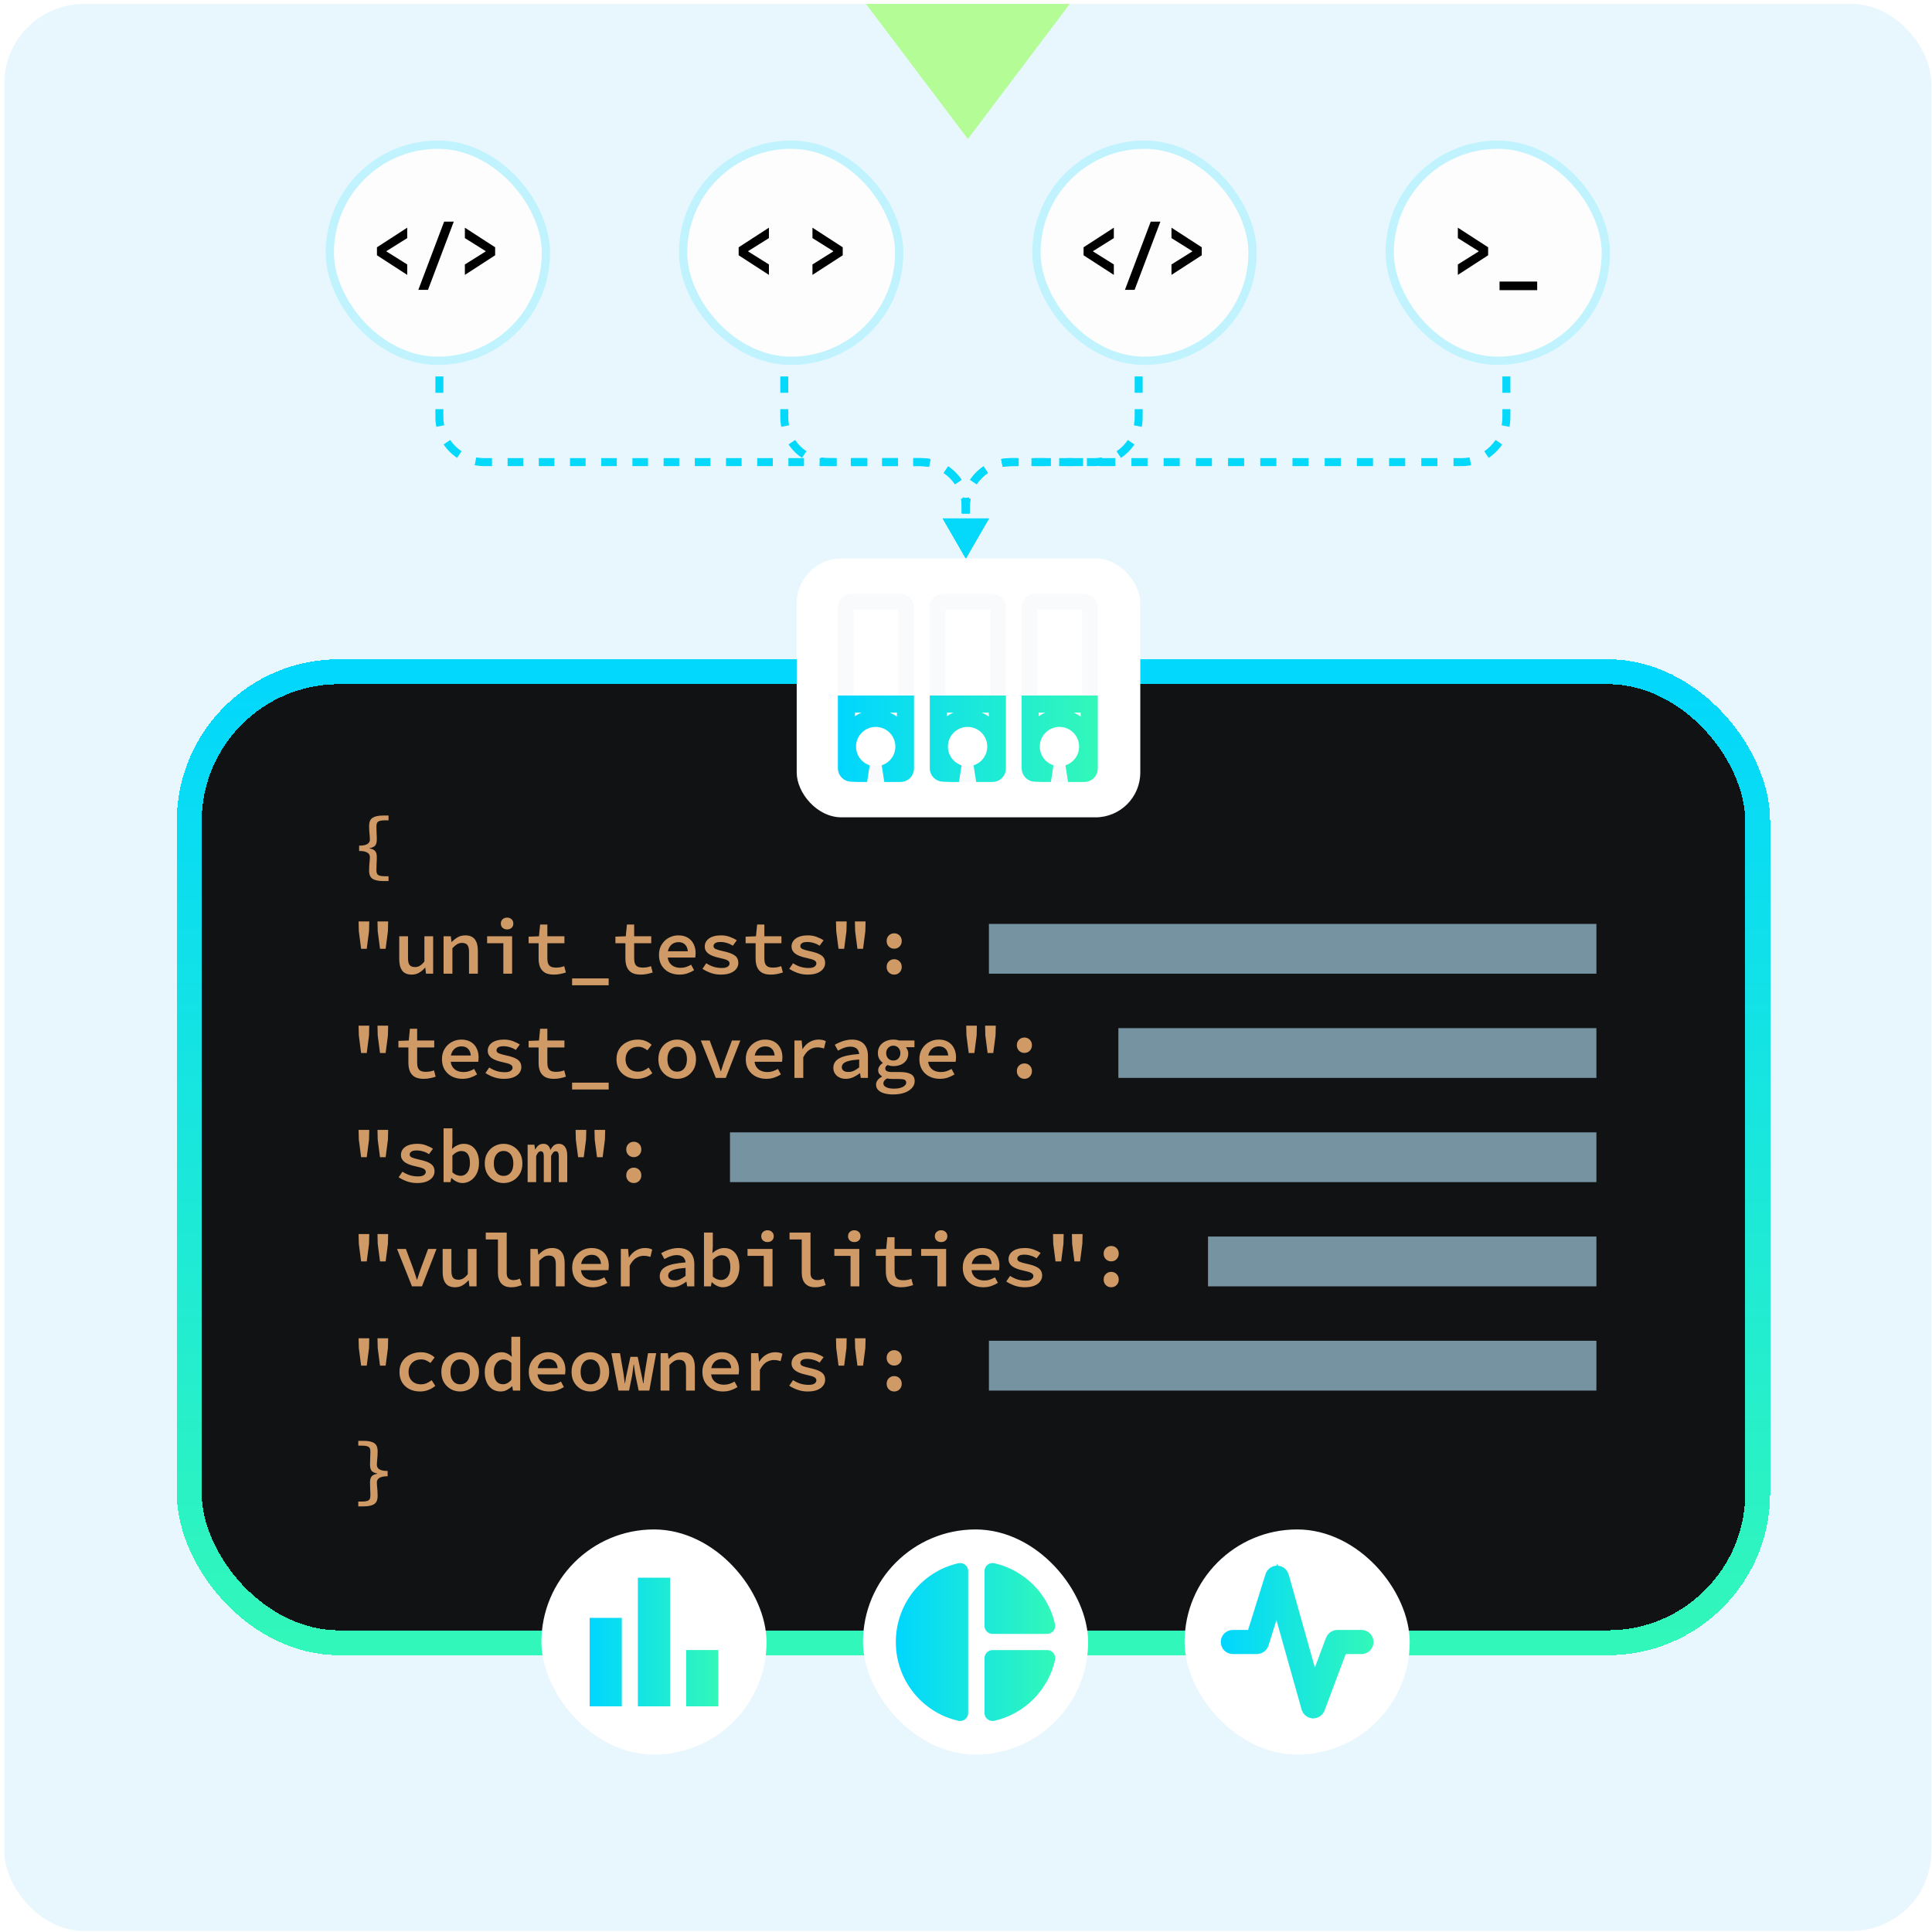 <svg width="388" height="388" viewBox="0 0 388 388" fill="none" xmlns="http://www.w3.org/2000/svg">
<g clip-path="url(#clip0_5714_21372)">
<rect x="0.875" y="0.79" width="387" height="387" rx="16" fill="#E8F7FE" style="mix-blend-mode:multiply"/>
<path d="M194.375 27.913L214.84 0.79H173.91L194.375 27.913Z" fill="#96FF5B" fill-opacity="0.64"/>
<path d="M193.965 112.144L198.592 104.13H189.339L193.965 112.144ZM88.241 50.977H87.44V52.619H88.241H89.043V50.977H88.241ZM88.241 55.902H87.44V59.185H88.241H89.043V55.902H88.241ZM88.241 62.469H87.44V65.752H88.241H89.043V62.469H88.241ZM88.241 69.035H87.44V72.318H88.241H89.043V69.035H88.241ZM88.241 75.601H87.44V78.885H88.241H89.043V75.601H88.241ZM88.241 82.168H87.44V83.809H88.241H89.043V82.168H88.241ZM88.241 83.809H87.44C87.44 84.463 87.504 85.102 87.626 85.721L88.412 85.566L89.199 85.41C89.096 84.893 89.043 84.358 89.043 83.809H88.241ZM89.757 88.809L89.091 89.255C89.806 90.324 90.726 91.243 91.794 91.959L92.24 91.293L92.686 90.627C91.792 90.028 91.022 89.258 90.423 88.364L89.757 88.809ZM95.484 92.637L95.329 93.423C95.947 93.546 96.587 93.61 97.24 93.61V92.808V92.007C96.692 92.007 96.157 91.953 95.639 91.851L95.484 92.637ZM97.24 92.808V93.61H98.807V92.808V92.007H97.24V92.808ZM101.94 92.808V93.61H105.073V92.808V92.007H101.94V92.808ZM108.206 92.808V93.61H111.339V92.808V92.007H108.206V92.808ZM114.472 92.808V93.61H117.605V92.808V92.007H114.472V92.808ZM120.738 92.808V93.61H123.871V92.808V92.007H120.738V92.808ZM127.004 92.808V93.61H130.137V92.808V92.007H127.004V92.808ZM133.271 92.808V93.61H136.404V92.808V92.007H133.271V92.808ZM139.537 92.808V93.61H142.67V92.808V92.007H139.537V92.808ZM145.803 92.808V93.61H148.936V92.808V92.007H145.803V92.808ZM152.069 92.808V93.61H155.202V92.808V92.007H152.069V92.808ZM158.335 92.808V93.61H161.468V92.808V92.007H158.335V92.808ZM164.601 92.808V93.61H167.734V92.808V92.007H164.601V92.808ZM170.867 92.808V93.61H174V92.808V92.007H170.867V92.808ZM177.134 92.808V93.61H180.267V92.808V92.007H177.134V92.808ZM183.4 92.808V93.61H184.966V92.808V92.007H183.4V92.808ZM184.966 92.808V93.61C185.515 93.61 186.05 93.664 186.567 93.766L186.722 92.98L186.878 92.194C186.259 92.071 185.62 92.007 184.966 92.007V92.808ZM189.966 94.324L189.52 94.99C190.415 95.589 191.185 96.359 191.784 97.253L192.449 96.808L193.115 96.362C192.4 95.293 191.48 94.374 190.412 93.658L189.966 94.324ZM193.794 100.051L193.008 100.207C193.11 100.724 193.164 101.259 193.164 101.808H193.965H194.767C194.767 101.154 194.703 100.515 194.58 99.896L193.794 100.051ZM193.965 101.808H193.164V103.1H193.965H194.767V101.808H193.965ZM193.965 105.684H193.164V108.268H193.965H194.767V105.684H193.965Z" fill="#04D8FB"/>
<path d="M193.965 112.144L198.592 104.13H189.339L193.965 112.144ZM157.509 50.977H156.707V52.619H157.509H158.31V50.977H157.509ZM157.509 55.902H156.707V59.185H157.509H158.31V55.902H157.509ZM157.509 62.469H156.707V65.752H157.509H158.31V62.469H157.509ZM157.509 69.035H156.707V72.318H157.509H158.31V69.035H157.509ZM157.509 75.601H156.707V78.885H157.509H158.31V75.601H157.509ZM157.509 82.168H156.707V83.809H157.509H158.31V82.168H157.509ZM157.509 83.809H156.707C156.707 84.463 156.772 85.102 156.894 85.721L157.68 85.566L158.466 85.41C158.364 84.893 158.31 84.358 158.31 83.809H157.509ZM159.025 88.809L158.359 89.255C159.074 90.324 159.994 91.243 161.062 91.959L161.508 91.293L161.954 90.627C161.059 90.028 160.289 89.258 159.69 88.364L159.025 88.809ZM164.752 92.637L164.596 93.423C165.215 93.546 165.854 93.61 166.508 93.61V92.808V92.007C165.959 92.007 165.424 91.953 164.907 91.851L164.752 92.637ZM166.508 92.808V93.61H168.046V92.808V92.007H166.508V92.808ZM171.122 92.808V93.61H174.199V92.808V92.007H171.122V92.808ZM177.275 92.808V93.61H180.352V92.808V92.007H177.275V92.808ZM183.428 92.808V93.61H184.966V92.808V92.007H183.428V92.808ZM184.966 92.808V93.61C185.515 93.61 186.05 93.664 186.567 93.766L186.723 92.98L186.878 92.194C186.259 92.071 185.62 92.007 184.966 92.007V92.808ZM189.966 94.324L189.52 94.99C190.415 95.589 191.185 96.359 191.784 97.253L192.45 96.808L193.115 96.362C192.4 95.293 191.48 94.374 190.412 93.658L189.966 94.324ZM193.794 100.051L193.008 100.207C193.11 100.724 193.164 101.259 193.164 101.808H193.965H194.767C194.767 101.154 194.703 100.515 194.58 99.896L193.794 100.051ZM193.965 101.808H193.164V103.1H193.965H194.767V101.808H193.965ZM193.965 105.684H193.164V108.268H193.965H194.767V105.684H193.965Z" fill="#04D8FB"/>
<path d="M193.965 112.144L189.339 104.13H198.592L193.965 112.144ZM228.676 50.977H229.477V52.619H228.676H227.874V50.977H228.676ZM228.676 55.902H229.477V59.185H228.676H227.874V55.902H228.676ZM228.676 62.469H229.477V65.752H228.676H227.874V62.469H228.676ZM228.676 69.035H229.477V72.318H228.676H227.874V69.035H228.676ZM228.676 75.601H229.477V78.885H228.676H227.874V75.601H228.676ZM228.676 82.168H229.477V83.809H228.676H227.874V82.168H228.676ZM228.676 83.809H229.477C229.477 84.463 229.413 85.102 229.291 85.721L228.504 85.566L227.718 85.41C227.821 84.893 227.874 84.358 227.874 83.809H228.676ZM227.16 88.809L227.826 89.255C227.111 90.324 226.191 91.243 225.123 91.959L224.677 91.293L224.231 90.627C225.125 90.028 225.895 89.258 226.494 88.364L227.16 88.809ZM221.433 92.637L221.589 93.423C220.97 93.546 220.33 93.61 219.677 93.61V92.808V92.007C220.225 92.007 220.76 91.953 221.277 91.851L221.433 92.637ZM219.677 92.808V93.61H218.284V92.808V92.007H219.677V92.808ZM215.499 92.808V93.61H212.713V92.808V92.007H215.499V92.808ZM209.928 92.808V93.61H207.143V92.808V92.007H209.928V92.808ZM204.357 92.808V93.61H202.964V92.808V92.007H204.357V92.808ZM202.964 92.808V93.61C202.416 93.61 201.881 93.664 201.364 93.766L201.208 92.98L201.053 92.194C201.672 92.071 202.311 92.007 202.964 92.007V92.808ZM197.964 94.324L198.41 94.99C197.516 95.589 196.746 96.359 196.147 97.253L195.481 96.808L194.815 96.362C195.531 95.293 196.45 94.374 197.519 93.658L197.964 94.324ZM194.137 100.051L194.923 100.207C194.821 100.724 194.767 101.259 194.767 101.808H193.965H193.164C193.164 101.154 193.228 100.515 193.351 99.896L194.137 100.051ZM193.965 101.808H194.767V103.1H193.965H193.164V101.808H193.965ZM193.965 105.684H194.767V108.268H193.965H193.164V105.684H193.965Z" fill="#04D8FB"/>
<path d="M193.966 112.144L189.339 104.13H198.592L193.966 112.144ZM302.525 50.977H303.327V52.619H302.525H301.724V50.977H302.525ZM302.525 55.902H303.327V59.185H302.525H301.724V55.902H302.525ZM302.525 62.469H303.327V65.752H302.525H301.724V62.469H302.525ZM302.525 69.035H303.327V72.318H302.525H301.724V69.035H302.525ZM302.525 75.601H303.327V78.885H302.525H301.724V75.601H302.525ZM302.525 82.168H303.327V83.809H302.525H301.724V82.168H302.525ZM302.525 83.809H303.327C303.327 84.463 303.263 85.102 303.14 85.721L302.354 85.566L301.568 85.41C301.67 84.893 301.724 84.358 301.724 83.809H302.525ZM301.01 88.809L301.676 89.255C300.96 90.324 300.041 91.243 298.972 91.959L298.526 91.293L298.081 90.627C298.975 90.028 299.745 89.258 300.344 88.364L301.01 88.809ZM295.283 92.637L295.438 93.423C294.819 93.546 294.18 93.61 293.526 93.61V92.808V92.007C294.075 92.007 294.61 91.953 295.127 91.851L295.283 92.637ZM293.526 92.808V93.61H291.909V92.808V92.007H293.526V92.808ZM288.675 92.808V93.61H285.44V92.808V92.007H288.675V92.808ZM282.206 92.808V93.61H278.972V92.808V92.007H282.206V92.808ZM275.737 92.808V93.61H272.503V92.808V92.007H275.737V92.808ZM269.269 92.808V93.61H266.034V92.808V92.007H269.269V92.808ZM262.8 92.808V93.61H259.566V92.808V92.007H262.8V92.808ZM256.331 92.808V93.61H253.097V92.808V92.007H256.331V92.808ZM249.863 92.808V93.61H246.628V92.808V92.007H249.863V92.808ZM243.394 92.808V93.61H240.16V92.808V92.007H243.394V92.808ZM236.925 92.808V93.61H233.691V92.808V92.007H236.925V92.808ZM230.457 92.808V93.61H227.222V92.808V92.007H230.457V92.808ZM223.988 92.808V93.61H220.754V92.808V92.007H223.988V92.808ZM217.519 92.808V93.61H214.285V92.808V92.007H217.519V92.808ZM211.05 92.808V93.61H207.816V92.808V92.007H211.05V92.808ZM204.582 92.808V93.61H202.965V92.808V92.007H204.582V92.808ZM202.965 92.808V93.61C202.416 93.61 201.881 93.664 201.364 93.766L201.208 92.98L201.053 92.194C201.672 92.071 202.311 92.007 202.965 92.007V92.808ZM197.965 94.324L198.41 94.99C197.516 95.589 196.746 96.359 196.147 97.253L195.481 96.808L194.815 96.362C195.531 95.293 196.45 94.374 197.519 93.658L197.965 94.324ZM194.137 100.051L194.923 100.207C194.821 100.724 194.767 101.259 194.767 101.808H193.966H193.164C193.164 101.154 193.228 100.515 193.351 99.896L194.137 100.051ZM193.966 101.808H194.767V103.1H193.966H193.164V101.808H193.966ZM193.966 105.684H194.767V108.268H193.966H193.164V105.684H193.966Z" fill="#04D8FB"/>
<g filter="url(#filter0_d_5714_21372)">
<rect x="65.397" y="28.215" width="45.081" height="45.081" rx="22.541" fill="#FDFDFD"/>
<rect x="66.231" y="29.05" width="43.411" height="43.411" rx="21.706" stroke="#00D6FF" stroke-opacity="0.24" stroke-width="1.67"/>
<path d="M81.782 55.205L75.703 51.268V49.662L81.782 45.725V47.819L77.608 50.433V50.496L81.782 53.111V55.205ZM84.012 58.213L89.193 44.512H91.13L85.949 58.213H84.012ZM93.36 55.205V53.111L97.533 50.496V50.433L93.36 47.819V45.725L99.439 49.662V51.268L93.36 55.205Z" fill="black"/>
</g>
<g filter="url(#filter1_d_5714_21372)">
<rect x="136.35" y="28.215" width="45.081" height="45.081" rx="22.541" fill="#FDFDFD"/>
<rect x="137.184" y="29.05" width="43.411" height="43.411" rx="21.706" stroke="#00D6FF" stroke-opacity="0.24" stroke-width="1.67"/>
<path d="M154.422 55.205L148.343 51.268V49.662L154.422 45.725V47.819L150.249 50.433V50.496L154.422 53.111V55.205ZM163.166 55.205V53.111L167.339 50.496V50.433L163.166 47.819V45.725L169.245 49.662V51.268L163.166 55.205Z" fill="black"/>
</g>
<g filter="url(#filter2_d_5714_21372)">
<rect x="207.304" y="28.215" width="45.081" height="45.081" rx="22.541" fill="#FDFDFD"/>
<rect x="208.139" y="29.05" width="43.411" height="43.411" rx="21.706" stroke="#00D6FF" stroke-opacity="0.24" stroke-width="1.67"/>
<path d="M223.689 55.205L217.61 51.268V49.662L223.689 45.725V47.819L219.516 50.433V50.496L223.689 53.111V55.205ZM225.919 58.213L231.1 44.512H233.037L227.856 58.213H225.919ZM235.267 55.205V53.111L239.441 50.496V50.433L235.267 47.819V45.725L241.346 49.662V51.268L235.267 55.205Z" fill="black"/>
</g>
<g filter="url(#filter3_d_5714_21372)">
<rect x="278.257" y="28.215" width="45.081" height="45.081" rx="22.541" fill="#FDFDFD"/>
<rect x="279.092" y="29.05" width="43.411" height="43.411" rx="21.706" stroke="#00D6FF" stroke-opacity="0.24" stroke-width="1.67"/>
<path d="M292.779 55.205V53.111L296.952 50.496V50.433L292.779 47.819V45.725L298.858 49.662V51.268L292.779 55.205ZM301.151 58.276V56.544H308.71V58.276H301.151Z" fill="black"/>
</g>
<g filter="url(#filter4_d_5714_21372)">
<rect x="37.002" y="132.913" width="315" height="195" rx="30.061" fill="#111214" shape-rendering="crispEdges"/>
<rect x="37.002" y="132.913" width="315" height="195" rx="30.061" stroke="url(#paint0_linear_5714_21372)" stroke-width="5" shape-rendering="crispEdges"/>
<path d="M75.977 174.949C75.008 174.949 74.289 174.796 73.82 174.49C73.361 174.194 73.131 173.643 73.131 172.837C73.131 172.47 73.141 172.144 73.162 171.858C73.192 171.562 73.218 171.271 73.238 170.986C73.269 170.7 73.284 170.389 73.284 170.052C73.284 169.869 73.223 169.69 73.101 169.517C72.978 169.343 72.759 169.2 72.443 169.088C72.136 168.966 71.698 168.905 71.127 168.905V167.833C71.698 167.833 72.136 167.777 72.443 167.665C72.759 167.543 72.978 167.395 73.101 167.221C73.223 167.048 73.284 166.869 73.284 166.686C73.284 166.359 73.269 166.053 73.238 165.768C73.218 165.472 73.192 165.176 73.162 164.88C73.141 164.584 73.131 164.258 73.131 163.901C73.131 163.095 73.361 162.544 73.82 162.248C74.289 161.942 75.008 161.789 75.977 161.789H77.033V162.753H76.329C75.86 162.753 75.498 162.794 75.243 162.876C74.998 162.947 74.83 163.075 74.738 163.258C74.646 163.432 74.6 163.671 74.6 163.977C74.6 164.396 74.61 164.824 74.631 165.263C74.661 165.691 74.677 166.14 74.677 166.609C74.677 167.15 74.57 167.553 74.355 167.818C74.141 168.073 73.764 168.247 73.223 168.338V168.4C73.764 168.491 74.141 168.67 74.355 168.935C74.57 169.19 74.677 169.588 74.677 170.129C74.677 170.618 74.661 171.072 74.631 171.491C74.61 171.899 74.6 172.322 74.6 172.761C74.6 173.067 74.646 173.307 74.738 173.48C74.83 173.664 74.998 173.791 75.243 173.863C75.498 173.944 75.86 173.985 76.329 173.985H77.033V174.949H75.977Z" fill="#D09A66"/>
<path d="M71.524 188.549L71.065 185.014L71.019 183.056H73.162L73.116 185.014L72.657 188.549H71.524ZM75.319 188.549L74.86 185.014L74.814 183.056H76.957L76.911 185.014L76.452 188.549H75.319ZM81.694 193.736C80.817 193.736 80.179 193.471 79.782 192.941C79.384 192.41 79.185 191.66 79.185 190.691V186.039H80.945V190.462C80.945 191.064 81.047 191.507 81.251 191.793C81.465 192.079 81.832 192.221 82.352 192.221C82.699 192.221 83.015 192.14 83.301 191.977C83.597 191.803 83.908 191.512 84.234 191.104V186.039H85.994V193.553H84.556L84.418 192.359H84.357C84 192.767 83.607 193.099 83.179 193.354C82.75 193.609 82.255 193.736 81.694 193.736ZM88.085 193.553V186.039H89.538L89.676 187.172H89.737C90.094 186.805 90.487 186.493 90.915 186.238C91.354 185.983 91.864 185.856 92.446 185.856C93.313 185.856 93.95 186.121 94.359 186.652C94.766 187.182 94.971 187.932 94.971 188.901V193.553H93.195V189.13C93.195 188.529 93.088 188.085 92.874 187.799C92.66 187.514 92.298 187.371 91.788 187.371C91.421 187.371 91.094 187.457 90.808 187.631C90.523 187.804 90.207 188.069 89.86 188.427V193.553H88.085ZM100.091 193.553V187.432H96.831V186.039H101.851V193.553H100.091ZM100.841 184.662C100.484 184.662 100.183 184.555 99.938 184.341C99.703 184.127 99.586 183.841 99.586 183.484C99.586 183.127 99.703 182.841 99.938 182.627C100.183 182.403 100.484 182.29 100.841 182.29C101.208 182.29 101.509 182.403 101.743 182.627C101.978 182.841 102.095 183.127 102.095 183.484C102.095 183.841 101.978 184.127 101.743 184.341C101.509 184.555 101.208 184.662 100.841 184.662ZM110.245 193.736C109.48 193.736 108.873 193.604 108.424 193.339C107.976 193.063 107.654 192.686 107.46 192.206C107.267 191.727 107.17 191.171 107.17 190.538V187.432H105.165V186.116L107.246 186.039L107.476 183.683H108.929V186.039H112.357V187.432H108.929V190.523C108.929 190.931 108.986 191.273 109.098 191.548C109.21 191.813 109.394 192.012 109.649 192.145C109.904 192.267 110.24 192.329 110.659 192.329C110.985 192.329 111.281 192.303 111.546 192.252C111.811 192.201 112.066 192.13 112.311 192.038L112.648 193.308C112.311 193.42 111.949 193.517 111.561 193.599C111.174 193.69 110.735 193.736 110.245 193.736ZM113.897 195.879V194.501H121.242V195.879H113.897ZM127.678 193.736C126.913 193.736 126.306 193.604 125.857 193.339C125.408 193.063 125.087 192.686 124.893 192.206C124.699 191.727 124.602 191.171 124.602 190.538V187.432H122.597V186.116L124.679 186.039L124.908 183.683H126.362V186.039H129.789V187.432H126.362V190.523C126.362 190.931 126.418 191.273 126.53 191.548C126.642 191.813 126.826 192.012 127.081 192.145C127.336 192.267 127.673 192.329 128.091 192.329C128.417 192.329 128.713 192.303 128.978 192.252C129.244 192.201 129.499 192.13 129.744 192.038L130.08 193.308C129.744 193.42 129.381 193.517 128.994 193.599C128.606 193.69 128.167 193.736 127.678 193.736ZM135.461 193.736C134.695 193.736 134.002 193.583 133.379 193.277C132.757 192.961 132.262 192.512 131.895 191.931C131.528 191.339 131.344 190.625 131.344 189.788C131.344 188.972 131.528 188.274 131.895 187.692C132.262 187.1 132.742 186.646 133.334 186.33C133.925 186.014 134.558 185.856 135.231 185.856C135.976 185.856 136.603 186.009 137.113 186.315C137.633 186.621 138.026 187.044 138.291 187.585C138.567 188.115 138.705 188.727 138.705 189.421C138.705 189.595 138.694 189.763 138.674 189.926C138.664 190.079 138.648 190.207 138.628 190.309H132.614V189.054H137.496L137.159 189.452C137.159 188.707 136.991 188.151 136.654 187.784C136.328 187.406 135.869 187.218 135.277 187.218C134.859 187.218 134.481 187.315 134.145 187.508C133.818 187.702 133.558 187.993 133.364 188.381C133.17 188.758 133.073 189.227 133.073 189.788C133.073 190.37 133.181 190.849 133.395 191.227C133.619 191.604 133.925 191.89 134.313 192.084C134.711 192.278 135.17 192.374 135.69 192.374C136.088 192.374 136.455 192.318 136.792 192.206C137.128 192.094 137.465 191.941 137.802 191.747L138.399 192.849C138.001 193.104 137.552 193.318 137.052 193.492C136.552 193.655 136.022 193.736 135.461 193.736ZM143.764 193.736C143.06 193.736 142.386 193.624 141.744 193.4C141.101 193.165 140.545 192.89 140.076 192.573L140.841 191.456C141.29 191.752 141.774 191.987 142.295 192.16C142.815 192.323 143.381 192.405 143.993 192.405C144.513 192.405 144.896 192.318 145.141 192.145C145.396 191.961 145.523 191.747 145.523 191.502C145.523 191.38 145.493 191.268 145.432 191.166C145.381 191.064 145.284 190.972 145.141 190.89C144.998 190.798 144.789 190.712 144.513 190.63C144.238 190.548 143.881 190.462 143.442 190.37C142.443 190.156 141.708 189.865 141.239 189.498C140.769 189.13 140.535 188.666 140.535 188.105C140.535 187.442 140.821 186.901 141.392 186.483C141.973 186.065 142.789 185.856 143.84 185.856C144.462 185.856 145.044 185.958 145.585 186.162C146.135 186.366 146.6 186.595 146.977 186.85L146.166 187.937C145.809 187.692 145.416 187.508 144.988 187.386C144.559 187.253 144.126 187.187 143.687 187.187C143.35 187.187 143.08 187.223 142.876 187.294C142.682 187.366 142.534 187.468 142.432 187.6C142.341 187.723 142.295 187.86 142.295 188.013C142.295 188.279 142.448 188.478 142.754 188.61C143.06 188.743 143.56 188.886 144.253 189.039C145.059 189.212 145.681 189.411 146.12 189.635C146.559 189.85 146.86 190.1 147.023 190.385C147.196 190.661 147.283 191.002 147.283 191.41C147.283 191.839 147.145 192.232 146.87 192.589C146.605 192.936 146.212 193.216 145.692 193.43C145.171 193.634 144.529 193.736 143.764 193.736ZM153.826 193.736C153.061 193.736 152.454 193.604 152.005 193.339C151.557 193.063 151.235 192.686 151.041 192.206C150.848 191.727 150.751 191.171 150.751 190.538V187.432H148.746V186.116L150.827 186.039L151.057 183.683H152.51V186.039H155.938V187.432H152.51V190.523C152.51 190.931 152.567 191.273 152.679 191.548C152.791 191.813 152.975 192.012 153.23 192.145C153.485 192.267 153.821 192.329 154.24 192.329C154.566 192.329 154.862 192.303 155.127 192.252C155.392 192.201 155.647 192.13 155.892 192.038L156.229 193.308C155.892 193.42 155.53 193.517 155.142 193.599C154.755 193.69 154.316 193.736 153.826 193.736ZM161.196 193.736C160.492 193.736 159.819 193.624 159.176 193.4C158.533 193.165 157.977 192.89 157.508 192.573L158.273 191.456C158.722 191.752 159.207 191.987 159.727 192.16C160.247 192.323 160.813 192.405 161.426 192.405C161.946 192.405 162.328 192.318 162.573 192.145C162.828 191.961 162.956 191.747 162.956 191.502C162.956 191.38 162.925 191.268 162.864 191.166C162.813 191.064 162.716 190.972 162.573 190.89C162.43 190.798 162.221 190.712 161.946 190.63C161.67 190.548 161.313 190.462 160.875 190.37C159.875 190.156 159.14 189.865 158.671 189.498C158.202 189.13 157.967 188.666 157.967 188.105C157.967 187.442 158.253 186.901 158.824 186.483C159.406 186.065 160.222 185.856 161.273 185.856C161.895 185.856 162.476 185.958 163.017 186.162C163.568 186.366 164.032 186.595 164.409 186.85L163.598 187.937C163.241 187.692 162.849 187.508 162.42 187.386C161.992 187.253 161.558 187.187 161.12 187.187C160.783 187.187 160.513 187.223 160.308 187.294C160.115 187.366 159.967 187.468 159.865 187.6C159.773 187.723 159.727 187.86 159.727 188.013C159.727 188.279 159.88 188.478 160.186 188.61C160.492 188.743 160.992 188.886 161.686 189.039C162.492 189.212 163.114 189.411 163.553 189.635C163.991 189.85 164.292 190.1 164.455 190.385C164.629 190.661 164.715 191.002 164.715 191.41C164.715 191.839 164.578 192.232 164.302 192.589C164.037 192.936 163.644 193.216 163.124 193.43C162.604 193.634 161.961 193.736 161.196 193.736ZM167.403 188.549L166.944 185.014L166.898 183.056H169.04L168.994 185.014L168.535 188.549H167.403ZM171.198 188.549L170.739 185.014L170.693 183.056H172.835L172.789 185.014L172.33 188.549H171.198ZM178.583 188.534C178.154 188.534 177.792 188.386 177.496 188.09C177.21 187.794 177.068 187.427 177.068 186.988C177.068 186.539 177.21 186.172 177.496 185.886C177.792 185.591 178.154 185.443 178.583 185.443C179.021 185.443 179.383 185.591 179.669 185.886C179.955 186.172 180.097 186.539 180.097 186.988C180.097 187.427 179.955 187.794 179.669 188.09C179.383 188.386 179.021 188.534 178.583 188.534ZM178.583 193.736C178.154 193.736 177.792 193.588 177.496 193.293C177.21 192.997 177.068 192.63 177.068 192.191C177.068 191.742 177.21 191.375 177.496 191.089C177.792 190.793 178.154 190.645 178.583 190.645C179.021 190.645 179.383 190.793 179.669 191.089C179.955 191.375 180.097 191.742 180.097 192.191C180.097 192.63 179.955 192.997 179.669 193.293C179.383 193.588 179.021 193.736 178.583 193.736Z" fill="#D09A66"/>
<rect x="197.606" y="183.553" width="122" height="10" fill="#B8E9FF" fill-opacity="0.6"/>
<path d="M71.524 209.48L71.065 205.945L71.019 203.986H73.162L73.116 205.945L72.657 209.48H71.524ZM75.319 209.48L74.86 205.945L74.814 203.986H76.957L76.911 205.945L76.452 209.48H75.319ZM84.097 214.667C83.332 214.667 82.725 214.534 82.276 214.269C81.827 213.994 81.506 213.616 81.312 213.137C81.118 212.657 81.021 212.101 81.021 211.469V208.363H79.016V207.047L81.098 206.97L81.327 204.614H82.781V206.97H86.209V208.363H82.781V211.454C82.781 211.862 82.837 212.203 82.949 212.479C83.061 212.744 83.245 212.943 83.5 213.076C83.755 213.198 84.092 213.259 84.51 213.259C84.836 213.259 85.132 213.234 85.397 213.183C85.663 213.132 85.918 213.06 86.163 212.968L86.499 214.239C86.163 214.351 85.8 214.448 85.413 214.529C85.025 214.621 84.586 214.667 84.097 214.667ZM91.879 214.667C91.114 214.667 90.421 214.514 89.799 214.208C89.176 213.892 88.681 213.443 88.314 212.861C87.947 212.27 87.763 211.556 87.763 210.719C87.763 209.903 87.947 209.204 88.314 208.623C88.681 208.031 89.161 207.577 89.753 207.261C90.344 206.945 90.977 206.786 91.65 206.786C92.395 206.786 93.022 206.939 93.532 207.246C94.052 207.552 94.445 207.975 94.71 208.516C94.986 209.046 95.124 209.658 95.124 210.352C95.124 210.525 95.113 210.694 95.093 210.857C95.083 211.01 95.067 211.137 95.047 211.239H89.033V209.985H93.915L93.578 210.382C93.578 209.638 93.41 209.082 93.073 208.715C92.747 208.337 92.288 208.148 91.696 208.148C91.278 208.148 90.9 208.245 90.564 208.439C90.237 208.633 89.977 208.924 89.783 209.311C89.589 209.689 89.492 210.158 89.492 210.719C89.492 211.301 89.6 211.78 89.814 212.157C90.038 212.535 90.344 212.821 90.732 213.014C91.13 213.208 91.589 213.305 92.109 213.305C92.507 213.305 92.874 213.249 93.211 213.137C93.547 213.025 93.884 212.872 94.221 212.678L94.817 213.78C94.42 214.035 93.971 214.249 93.471 214.422C92.971 214.585 92.441 214.667 91.879 214.667ZM100.183 214.667C99.479 214.667 98.805 214.555 98.163 214.33C97.52 214.096 96.964 213.82 96.495 213.504L97.26 212.387C97.709 212.683 98.193 212.917 98.714 213.091C99.234 213.254 99.8 213.336 100.412 213.336C100.932 213.336 101.315 213.249 101.56 213.076C101.815 212.892 101.942 212.678 101.942 212.433C101.942 212.311 101.912 212.198 101.851 212.096C101.8 211.994 101.703 211.902 101.56 211.821C101.417 211.729 101.208 211.642 100.932 211.561C100.657 211.479 100.3 211.392 99.861 211.301C98.862 211.086 98.127 210.796 97.658 210.428C97.189 210.061 96.954 209.597 96.954 209.036C96.954 208.373 97.24 207.832 97.811 207.414C98.392 206.996 99.208 206.786 100.259 206.786C100.881 206.786 101.463 206.888 102.004 207.092C102.554 207.297 103.019 207.526 103.396 207.781L102.585 208.868C102.228 208.623 101.835 208.439 101.407 208.317C100.978 208.184 100.545 208.118 100.106 208.118C99.769 208.118 99.499 208.153 99.295 208.225C99.101 208.296 98.953 208.398 98.851 208.531C98.76 208.653 98.714 208.791 98.714 208.944C98.714 209.209 98.867 209.408 99.173 209.541C99.479 209.673 99.979 209.816 100.672 209.969C101.478 210.143 102.1 210.342 102.539 210.566C102.978 210.78 103.279 211.03 103.442 211.316C103.615 211.591 103.702 211.933 103.702 212.341C103.702 212.77 103.564 213.162 103.289 213.519C103.024 213.866 102.631 214.147 102.111 214.361C101.59 214.565 100.948 214.667 100.183 214.667ZM110.245 214.667C109.48 214.667 108.873 214.534 108.424 214.269C107.976 213.994 107.654 213.616 107.46 213.137C107.267 212.657 107.17 212.101 107.17 211.469V208.363H105.165V207.047L107.246 206.97L107.476 204.614H108.929V206.97H112.357V208.363H108.929V211.454C108.929 211.862 108.986 212.203 109.098 212.479C109.21 212.744 109.394 212.943 109.649 213.076C109.904 213.198 110.24 213.259 110.659 213.259C110.985 213.259 111.281 213.234 111.546 213.183C111.811 213.132 112.066 213.06 112.311 212.968L112.648 214.239C112.311 214.351 111.949 214.448 111.561 214.529C111.174 214.621 110.735 214.667 110.245 214.667ZM113.897 216.809V215.432H121.242V216.809H113.897ZM126.959 214.667C126.173 214.667 125.464 214.514 124.832 214.208C124.209 213.892 123.715 213.443 123.347 212.861C122.99 212.27 122.812 211.561 122.812 210.734C122.812 209.898 123.006 209.189 123.393 208.607C123.791 208.016 124.316 207.567 124.969 207.261C125.622 206.945 126.326 206.786 127.081 206.786C127.693 206.786 128.234 206.888 128.703 207.092C129.172 207.286 129.56 207.536 129.866 207.842L129.024 208.944C128.729 208.709 128.428 208.531 128.122 208.408C127.826 208.286 127.509 208.225 127.173 208.225C126.673 208.225 126.229 208.332 125.842 208.546C125.464 208.75 125.168 209.041 124.954 209.418C124.74 209.796 124.633 210.235 124.633 210.734C124.633 211.234 124.735 211.673 124.939 212.05C125.153 212.428 125.444 212.719 125.811 212.923C126.188 213.127 126.627 213.229 127.127 213.229C127.555 213.229 127.948 213.147 128.305 212.984C128.662 212.821 128.984 212.627 129.269 212.402L130.004 213.535C129.575 213.902 129.096 214.182 128.565 214.376C128.035 214.57 127.499 214.667 126.959 214.667ZM135.001 214.667C134.338 214.667 133.721 214.514 133.15 214.208C132.579 213.892 132.115 213.443 131.757 212.861C131.4 212.27 131.222 211.561 131.222 210.734C131.222 209.898 131.4 209.189 131.757 208.607C132.115 208.016 132.579 207.567 133.15 207.261C133.721 206.945 134.338 206.786 135.001 206.786C135.665 206.786 136.282 206.945 136.853 207.261C137.424 207.567 137.888 208.016 138.246 208.607C138.603 209.189 138.781 209.898 138.781 210.734C138.781 211.561 138.603 212.27 138.246 212.861C137.888 213.443 137.424 213.892 136.853 214.208C136.282 214.514 135.665 214.667 135.001 214.667ZM135.001 213.229C135.41 213.229 135.762 213.127 136.057 212.923C136.353 212.719 136.578 212.428 136.731 212.05C136.884 211.673 136.96 211.234 136.96 210.734C136.96 210.235 136.884 209.796 136.731 209.418C136.578 209.041 136.353 208.75 136.057 208.546C135.762 208.332 135.41 208.225 135.001 208.225C134.593 208.225 134.241 208.332 133.946 208.546C133.66 208.75 133.436 209.041 133.272 209.418C133.119 209.796 133.043 210.235 133.043 210.734C133.043 211.234 133.119 211.673 133.272 212.05C133.436 212.428 133.66 212.719 133.946 212.923C134.241 213.127 134.593 213.229 135.001 213.229ZM142.754 214.483L139.754 206.97H141.53L142.983 210.872C143.116 211.239 143.243 211.612 143.366 211.989C143.498 212.367 143.621 212.749 143.733 213.137H143.794C143.917 212.749 144.039 212.367 144.161 211.989C144.284 211.612 144.411 211.239 144.544 210.872L145.998 206.97H147.681L144.758 214.483H142.754ZM152.893 214.667C152.128 214.667 151.434 214.514 150.812 214.208C150.19 213.892 149.695 213.443 149.328 212.861C148.96 212.27 148.777 211.556 148.777 210.719C148.777 209.903 148.96 209.204 149.328 208.623C149.695 208.031 150.174 207.577 150.766 207.261C151.358 206.945 151.99 206.786 152.663 206.786C153.408 206.786 154.036 206.939 154.546 207.246C155.066 207.552 155.459 207.975 155.724 208.516C155.999 209.046 156.137 209.658 156.137 210.352C156.137 210.525 156.127 210.694 156.106 210.857C156.096 211.01 156.081 211.137 156.06 211.239H150.047V209.985H154.928L154.591 210.382C154.591 209.638 154.423 209.082 154.087 208.715C153.76 208.337 153.301 208.148 152.709 208.148C152.291 208.148 151.914 208.245 151.577 208.439C151.251 208.633 150.99 208.924 150.797 209.311C150.603 209.689 150.506 210.158 150.506 210.719C150.506 211.301 150.613 211.78 150.827 212.157C151.052 212.535 151.358 212.821 151.745 213.014C152.143 213.208 152.602 213.305 153.122 213.305C153.52 213.305 153.888 213.249 154.224 213.137C154.561 213.025 154.898 212.872 155.234 212.678L155.831 213.78C155.433 214.035 154.984 214.249 154.484 214.422C153.985 214.585 153.454 214.667 152.893 214.667ZM158.549 214.483V206.97H160.002L160.155 208.669H160.201C160.579 208.057 161.043 207.592 161.594 207.276C162.155 206.95 162.757 206.786 163.4 206.786C163.706 206.786 163.971 206.812 164.195 206.863C164.42 206.914 164.639 206.99 164.853 207.092L164.486 208.577C164.241 208.495 164.022 208.439 163.828 208.408C163.644 208.368 163.41 208.347 163.124 208.347C162.614 208.347 162.114 208.495 161.624 208.791C161.145 209.087 160.711 209.602 160.324 210.337V214.483H158.549ZM168.872 214.667C168.382 214.667 167.948 214.575 167.571 214.392C167.194 214.198 166.898 213.938 166.683 213.611C166.469 213.285 166.362 212.902 166.362 212.464C166.362 211.627 166.76 210.989 167.556 210.551C168.362 210.102 169.693 209.811 171.55 209.679C171.529 209.403 171.453 209.153 171.32 208.929C171.198 208.704 171.009 208.531 170.754 208.408C170.499 208.276 170.167 208.21 169.759 208.21C169.474 208.21 169.193 208.245 168.918 208.317C168.642 208.388 168.367 208.485 168.091 208.607C167.826 208.73 167.561 208.862 167.296 209.005L166.653 207.827C166.959 207.643 167.296 207.475 167.663 207.322C168.03 207.159 168.418 207.031 168.826 206.939C169.234 206.837 169.652 206.786 170.081 206.786C170.784 206.786 171.371 206.914 171.84 207.169C172.32 207.414 172.682 207.781 172.927 208.271C173.182 208.75 173.309 209.337 173.309 210.03V214.483H171.871L171.733 213.55H171.687C171.289 213.856 170.846 214.121 170.356 214.346C169.877 214.56 169.382 214.667 168.872 214.667ZM169.407 213.29C169.785 213.29 170.147 213.208 170.494 213.045C170.851 212.872 171.203 212.647 171.55 212.372V210.78C170.652 210.842 169.948 210.944 169.438 211.086C168.928 211.219 168.571 211.392 168.367 211.607C168.163 211.821 168.061 212.061 168.061 212.326C168.061 212.55 168.122 212.734 168.244 212.877C168.367 213.02 168.525 213.127 168.719 213.198C168.923 213.259 169.152 213.29 169.407 213.29ZM178.368 217.804C177.675 217.804 177.073 217.727 176.563 217.574C176.053 217.432 175.655 217.212 175.369 216.916C175.083 216.621 174.941 216.248 174.941 215.799C174.941 215.504 175.043 215.218 175.247 214.942C175.451 214.667 175.747 214.427 176.134 214.223V214.162C175.94 214.04 175.762 213.882 175.599 213.688C175.446 213.484 175.369 213.224 175.369 212.907C175.369 212.662 175.451 212.413 175.614 212.157C175.777 211.902 175.996 211.683 176.272 211.499V211.438C176.007 211.244 175.777 210.984 175.583 210.658C175.4 210.321 175.308 209.934 175.308 209.495C175.308 208.913 175.451 208.424 175.736 208.026C176.022 207.618 176.399 207.312 176.869 207.108C177.338 206.894 177.848 206.786 178.399 206.786C178.848 206.786 179.241 206.848 179.577 206.97H182.653V208.317H180.924C181.056 208.459 181.169 208.643 181.26 208.868C181.362 209.082 181.413 209.311 181.413 209.556C181.413 210.107 181.276 210.576 181 210.964C180.735 211.341 180.378 211.627 179.929 211.821C179.48 212.015 178.97 212.112 178.399 212.112C178.225 212.112 178.037 212.096 177.833 212.066C177.639 212.025 177.445 211.969 177.251 211.897C177.098 211.989 176.981 212.091 176.899 212.203C176.828 212.316 176.792 212.448 176.792 212.601C176.792 212.836 176.909 213.014 177.144 213.137C177.389 213.249 177.746 213.305 178.215 213.305H179.745C180.725 213.305 181.459 213.448 181.949 213.734C182.449 214.009 182.699 214.478 182.699 215.141C182.699 215.631 182.52 216.08 182.163 216.488C181.816 216.896 181.316 217.217 180.664 217.452C180.021 217.687 179.256 217.804 178.368 217.804ZM178.399 210.995C178.664 210.995 178.904 210.938 179.118 210.826C179.332 210.704 179.501 210.53 179.623 210.306C179.756 210.082 179.822 209.811 179.822 209.495C179.822 209.189 179.756 208.929 179.623 208.715C179.501 208.49 179.332 208.317 179.118 208.194C178.904 208.072 178.664 208.011 178.399 208.011C178.144 208.011 177.909 208.072 177.695 208.194C177.481 208.317 177.307 208.49 177.175 208.715C177.042 208.929 176.976 209.189 176.976 209.495C176.976 209.811 177.042 210.082 177.175 210.306C177.307 210.53 177.481 210.704 177.695 210.826C177.909 210.938 178.144 210.995 178.399 210.995ZM178.583 216.641C179.072 216.641 179.496 216.585 179.853 216.473C180.22 216.36 180.5 216.213 180.694 216.029C180.898 215.845 181 215.646 181 215.432C181 215.136 180.873 214.937 180.618 214.835C180.373 214.744 179.995 214.698 179.485 214.698H178.292C178.047 214.698 177.833 214.687 177.649 214.667C177.465 214.647 177.297 214.621 177.144 214.591C176.879 214.744 176.69 214.902 176.578 215.065C176.466 215.228 176.41 215.396 176.41 215.57C176.41 215.906 176.598 216.167 176.976 216.35C177.353 216.544 177.889 216.641 178.583 216.641ZM187.758 214.667C186.993 214.667 186.299 214.514 185.677 214.208C185.054 213.892 184.56 213.443 184.192 212.861C183.825 212.27 183.642 211.556 183.642 210.719C183.642 209.903 183.825 209.204 184.192 208.623C184.56 208.031 185.039 207.577 185.631 207.261C186.222 206.945 186.855 206.786 187.528 206.786C188.273 206.786 188.9 206.939 189.41 207.246C189.931 207.552 190.323 207.975 190.589 208.516C190.864 209.046 191.002 209.658 191.002 210.352C191.002 210.525 190.992 210.694 190.971 210.857C190.961 211.01 190.946 211.137 190.925 211.239H184.912V209.985H189.793L189.456 210.382C189.456 209.638 189.288 209.082 188.951 208.715C188.625 208.337 188.166 208.148 187.574 208.148C187.156 208.148 186.778 208.245 186.442 208.439C186.115 208.633 185.855 208.924 185.661 209.311C185.468 209.689 185.371 210.158 185.371 210.719C185.371 211.301 185.478 211.78 185.692 212.157C185.916 212.535 186.222 212.821 186.61 213.014C187.008 213.208 187.467 213.305 187.987 213.305C188.385 213.305 188.752 213.249 189.089 213.137C189.426 213.025 189.762 212.872 190.099 212.678L190.696 213.78C190.298 214.035 189.849 214.249 189.349 214.422C188.849 214.585 188.319 214.667 187.758 214.667ZM193.551 209.48L193.092 205.945L193.046 203.986H195.189L195.143 205.945L194.684 209.48H193.551ZM197.346 209.48L196.887 205.945L196.841 203.986H198.984L198.938 205.945L198.479 209.48H197.346ZM204.731 209.464C204.303 209.464 203.941 209.316 203.645 209.021C203.359 208.725 203.216 208.357 203.216 207.919C203.216 207.47 203.359 207.103 203.645 206.817C203.941 206.521 204.303 206.373 204.731 206.373C205.17 206.373 205.532 206.521 205.818 206.817C206.103 207.103 206.246 207.47 206.246 207.919C206.246 208.357 206.103 208.725 205.818 209.021C205.532 209.316 205.17 209.464 204.731 209.464ZM204.731 214.667C204.303 214.667 203.941 214.519 203.645 214.223C203.359 213.927 203.216 213.56 203.216 213.122C203.216 212.673 203.359 212.305 203.645 212.02C203.941 211.724 204.303 211.576 204.731 211.576C205.17 211.576 205.532 211.724 205.818 212.02C206.103 212.305 206.246 212.673 206.246 213.122C206.246 213.56 206.103 213.927 205.818 214.223C205.532 214.519 205.17 214.667 204.731 214.667Z" fill="#D09A66"/>
<rect x="223.606" y="204.483" width="96" height="10" fill="#B8E9FF" fill-opacity="0.6"/>
<path d="M71.524 230.409L71.065 226.875L71.019 224.916H73.162L73.116 226.875L72.657 230.409H71.524ZM75.319 230.409L74.86 226.875L74.814 224.916H76.957L76.911 226.875L76.452 230.409H75.319ZM82.75 235.597C82.046 235.597 81.373 235.484 80.73 235.26C80.088 235.025 79.532 234.75 79.062 234.434L79.828 233.317C80.276 233.613 80.761 233.847 81.281 234.021C81.802 234.184 82.368 234.265 82.98 234.265C83.5 234.265 83.882 234.179 84.127 234.005C84.382 233.822 84.51 233.607 84.51 233.363C84.51 233.24 84.479 233.128 84.418 233.026C84.367 232.924 84.27 232.832 84.127 232.751C83.985 232.659 83.775 232.572 83.5 232.49C83.225 232.409 82.868 232.322 82.429 232.23C81.429 232.016 80.695 231.725 80.225 231.358C79.756 230.991 79.522 230.527 79.522 229.966C79.522 229.302 79.807 228.762 80.378 228.344C80.96 227.925 81.776 227.716 82.827 227.716C83.449 227.716 84.031 227.818 84.571 228.022C85.122 228.226 85.586 228.456 85.964 228.711L85.153 229.797C84.796 229.552 84.403 229.369 83.974 229.246C83.546 229.114 83.112 229.047 82.674 229.047C82.337 229.047 82.067 229.083 81.863 229.155C81.669 229.226 81.521 229.328 81.419 229.461C81.327 229.583 81.281 229.721 81.281 229.874C81.281 230.139 81.434 230.338 81.74 230.471C82.046 230.603 82.546 230.746 83.24 230.899C84.046 231.072 84.668 231.271 85.107 231.496C85.545 231.71 85.846 231.96 86.01 232.246C86.183 232.521 86.27 232.863 86.27 233.271C86.27 233.699 86.132 234.092 85.856 234.449C85.591 234.796 85.198 235.076 84.678 235.291C84.158 235.495 83.515 235.597 82.75 235.597ZM91.864 235.597C91.507 235.597 91.135 235.51 90.747 235.337C90.37 235.163 90.013 234.913 89.676 234.587H89.63L89.477 235.413H88.085V224.61H89.86V227.395L89.783 228.711H89.829C90.145 228.405 90.502 228.165 90.9 227.992C91.308 227.808 91.716 227.716 92.124 227.716C92.777 227.716 93.328 227.874 93.777 228.191C94.236 228.507 94.588 228.951 94.833 229.522C95.078 230.083 95.2 230.751 95.2 231.526C95.2 232.383 95.042 233.118 94.726 233.73C94.409 234.332 93.996 234.796 93.486 235.122C92.986 235.439 92.446 235.597 91.864 235.597ZM91.512 234.143C91.859 234.143 92.175 234.046 92.461 233.852C92.747 233.658 92.971 233.373 93.134 232.995C93.297 232.608 93.379 232.128 93.379 231.557C93.379 231.057 93.318 230.629 93.195 230.272C93.073 229.915 92.884 229.644 92.629 229.461C92.385 229.267 92.053 229.17 91.635 229.17C91.349 229.17 91.058 229.241 90.763 229.384C90.467 229.527 90.166 229.756 89.86 230.073V233.454C90.135 233.699 90.421 233.878 90.717 233.99C91.012 234.092 91.278 234.143 91.512 234.143ZM100.137 235.597C99.474 235.597 98.856 235.444 98.285 235.138C97.714 234.821 97.25 234.373 96.893 233.791C96.536 233.199 96.357 232.49 96.357 231.664C96.357 230.828 96.536 230.119 96.893 229.537C97.25 228.945 97.714 228.497 98.285 228.191C98.856 227.874 99.474 227.716 100.137 227.716C100.8 227.716 101.417 227.874 101.988 228.191C102.56 228.497 103.024 228.945 103.381 229.537C103.738 230.119 103.916 230.828 103.916 231.664C103.916 232.49 103.738 233.199 103.381 233.791C103.024 234.373 102.56 234.821 101.988 235.138C101.417 235.444 100.8 235.597 100.137 235.597ZM100.137 234.158C100.545 234.158 100.897 234.056 101.193 233.852C101.488 233.648 101.713 233.358 101.866 232.98C102.019 232.603 102.095 232.164 102.095 231.664C102.095 231.164 102.019 230.726 101.866 230.348C101.713 229.971 101.488 229.68 101.193 229.476C100.897 229.262 100.545 229.155 100.137 229.155C99.729 229.155 99.377 229.262 99.081 229.476C98.795 229.68 98.571 229.971 98.408 230.348C98.254 230.726 98.178 231.164 98.178 231.664C98.178 232.164 98.254 232.603 98.408 232.98C98.571 233.358 98.795 233.648 99.081 233.852C99.377 234.056 99.729 234.158 100.137 234.158ZM104.966 235.413V227.9H106.328L106.466 228.848H106.512C106.675 228.522 106.884 228.252 107.139 228.037C107.394 227.823 107.741 227.716 108.18 227.716C108.526 227.716 108.817 227.823 109.052 228.037C109.286 228.242 109.45 228.553 109.541 228.971C109.715 228.604 109.934 228.303 110.199 228.068C110.465 227.833 110.817 227.716 111.255 227.716C111.786 227.716 112.194 227.925 112.479 228.344C112.775 228.752 112.923 229.333 112.923 230.088V235.413H111.225V230.21C111.225 229.547 111.026 229.216 110.628 229.216C110.424 229.216 110.25 229.292 110.108 229.445C109.975 229.598 109.832 229.838 109.679 230.164V235.413H108.21V230.21C108.21 229.884 108.164 229.639 108.072 229.476C107.981 229.302 107.828 229.216 107.613 229.216C107.42 229.216 107.251 229.292 107.108 229.445C106.966 229.598 106.823 229.838 106.68 230.164V235.413H104.966ZM115.105 230.409L114.646 226.875L114.6 224.916H116.743L116.697 226.875L116.238 230.409H115.105ZM118.9 230.409L118.441 226.875L118.395 224.916H120.538L120.492 226.875L120.033 230.409H118.9ZM126.285 230.394C125.857 230.394 125.495 230.246 125.199 229.95C124.913 229.654 124.77 229.287 124.77 228.848C124.77 228.4 124.913 228.032 125.199 227.747C125.495 227.451 125.857 227.303 126.285 227.303C126.724 227.303 127.086 227.451 127.372 227.747C127.657 228.032 127.8 228.4 127.8 228.848C127.8 229.287 127.657 229.654 127.372 229.95C127.086 230.246 126.724 230.394 126.285 230.394ZM126.285 235.597C125.857 235.597 125.495 235.449 125.199 235.153C124.913 234.857 124.77 234.49 124.77 234.051C124.77 233.602 124.913 233.235 125.199 232.949C125.495 232.654 125.857 232.506 126.285 232.506C126.724 232.506 127.086 232.654 127.372 232.949C127.657 233.235 127.8 233.602 127.8 234.051C127.8 234.49 127.657 234.857 127.372 235.153C127.086 235.449 126.724 235.597 126.285 235.597Z" fill="#D09A66"/>
<rect x="145.606" y="225.413" width="174" height="10" fill="#B8E9FF" fill-opacity="0.6"/>
<path d="M71.524 251.339L71.065 247.804L71.019 245.846H73.162L73.116 247.804L72.657 251.339H71.524ZM75.319 251.339L74.86 247.804L74.814 245.846H76.957L76.911 247.804L76.452 251.339H75.319ZM81.74 256.343L78.741 248.829H80.516L81.97 252.731C82.102 253.099 82.23 253.471 82.352 253.849C82.485 254.226 82.607 254.609 82.72 254.996H82.781C82.903 254.609 83.026 254.226 83.148 253.849C83.27 253.471 83.398 253.099 83.531 252.731L84.984 248.829H86.668L83.745 256.343H81.74ZM90.41 256.526C89.533 256.526 88.896 256.261 88.498 255.731C88.1 255.2 87.901 254.45 87.901 253.481V248.829H89.661V253.252C89.661 253.854 89.763 254.297 89.967 254.583C90.181 254.869 90.548 255.011 91.069 255.011C91.415 255.011 91.732 254.93 92.017 254.767C92.313 254.593 92.624 254.302 92.951 253.894V248.829H94.71V256.343H93.272L93.134 255.149H93.073C92.716 255.557 92.323 255.889 91.895 256.144C91.466 256.399 90.972 256.526 90.41 256.526ZM101.667 256.526C100.8 256.526 100.137 256.271 99.678 255.761C99.229 255.241 99.004 254.522 99.004 253.604V246.932H96.556V245.54H100.764V253.696C100.764 254.206 100.892 254.568 101.147 254.782C101.412 254.986 101.733 255.088 102.111 255.088C102.304 255.088 102.503 255.068 102.707 255.027C102.911 254.976 103.141 254.899 103.396 254.797L103.809 256.098C103.452 256.22 103.115 256.322 102.799 256.404C102.493 256.486 102.116 256.526 101.667 256.526ZM105.517 256.343V248.829H106.971L107.108 249.962H107.17C107.527 249.595 107.919 249.283 108.348 249.028C108.787 248.773 109.297 248.646 109.878 248.646C110.745 248.646 111.383 248.911 111.791 249.442C112.199 249.972 112.403 250.722 112.403 251.691V256.343H110.628V251.92C110.628 251.319 110.521 250.875 110.307 250.589C110.092 250.304 109.73 250.161 109.22 250.161C108.853 250.161 108.526 250.247 108.241 250.421C107.955 250.594 107.639 250.86 107.292 251.217V256.343H105.517ZM118.028 256.526C117.263 256.526 116.569 256.373 115.947 256.067C115.325 255.751 114.83 255.302 114.463 254.721C114.096 254.129 113.912 253.415 113.912 252.578C113.912 251.762 114.096 251.064 114.463 250.482C114.83 249.89 115.309 249.436 115.901 249.12C116.493 248.804 117.125 248.646 117.799 248.646C118.543 248.646 119.171 248.799 119.681 249.105C120.201 249.411 120.594 249.834 120.859 250.375C121.134 250.905 121.272 251.518 121.272 252.211C121.272 252.385 121.262 252.553 121.242 252.716C121.231 252.869 121.216 252.997 121.196 253.099H115.182V251.844H120.063L119.727 252.242C119.727 251.497 119.558 250.941 119.222 250.574C118.895 250.196 118.436 250.008 117.845 250.008C117.426 250.008 117.049 250.105 116.712 250.298C116.386 250.492 116.126 250.783 115.932 251.171C115.738 251.548 115.641 252.017 115.641 252.578C115.641 253.16 115.748 253.639 115.962 254.017C116.187 254.394 116.493 254.68 116.881 254.874C117.278 255.068 117.737 255.165 118.258 255.165C118.656 255.165 119.023 255.108 119.359 254.996C119.696 254.884 120.033 254.731 120.369 254.537L120.966 255.639C120.568 255.894 120.119 256.108 119.62 256.282C119.12 256.445 118.589 256.526 118.028 256.526ZM123.684 256.343V248.829H125.138L125.291 250.528H125.337C125.714 249.916 126.178 249.452 126.729 249.135C127.29 248.809 127.892 248.646 128.535 248.646C128.841 248.646 129.106 248.671 129.33 248.722C129.555 248.773 129.774 248.85 129.988 248.952L129.621 250.436C129.376 250.355 129.157 250.298 128.963 250.268C128.78 250.227 128.545 250.207 128.259 250.207C127.749 250.207 127.249 250.355 126.76 250.65C126.28 250.946 125.847 251.461 125.459 252.196V256.343H123.684ZM134.007 256.526C133.517 256.526 133.084 256.435 132.706 256.251C132.329 256.057 132.033 255.797 131.819 255.471C131.604 255.144 131.497 254.762 131.497 254.323C131.497 253.486 131.895 252.849 132.691 252.41C133.497 251.961 134.828 251.671 136.685 251.538C136.664 251.262 136.588 251.013 136.455 250.788C136.333 250.564 136.144 250.39 135.889 250.268C135.634 250.135 135.302 250.069 134.894 250.069C134.609 250.069 134.328 250.105 134.053 250.176C133.777 250.247 133.502 250.344 133.226 250.467C132.961 250.589 132.696 250.722 132.431 250.865L131.788 249.686C132.094 249.503 132.431 249.334 132.798 249.181C133.165 249.018 133.553 248.891 133.961 248.799C134.369 248.697 134.787 248.646 135.216 248.646C135.92 248.646 136.506 248.773 136.975 249.028C137.455 249.273 137.817 249.64 138.062 250.13C138.317 250.61 138.444 251.196 138.444 251.89V256.343H137.006L136.868 255.409H136.822C136.425 255.715 135.981 255.981 135.491 256.205C135.012 256.419 134.517 256.526 134.007 256.526ZM134.542 255.149C134.92 255.149 135.282 255.068 135.629 254.904C135.986 254.731 136.338 254.507 136.685 254.231V252.64C135.787 252.701 135.083 252.803 134.573 252.946C134.063 253.078 133.706 253.252 133.502 253.466C133.298 253.68 133.196 253.92 133.196 254.185C133.196 254.41 133.257 254.593 133.379 254.736C133.502 254.879 133.66 254.986 133.854 255.057C134.058 255.119 134.287 255.149 134.542 255.149ZM144.161 256.526C143.804 256.526 143.432 256.44 143.044 256.266C142.667 256.093 142.31 255.843 141.973 255.516H141.927L141.774 256.343H140.382V245.54H142.157V248.324L142.08 249.64H142.126C142.443 249.334 142.8 249.095 143.197 248.921C143.605 248.738 144.014 248.646 144.422 248.646C145.074 248.646 145.625 248.804 146.074 249.12C146.533 249.436 146.885 249.88 147.13 250.451C147.375 251.013 147.497 251.681 147.497 252.456C147.497 253.313 147.339 254.047 147.023 254.66C146.707 255.261 146.294 255.726 145.783 256.052C145.284 256.368 144.743 256.526 144.161 256.526ZM143.81 255.073C144.156 255.073 144.473 254.976 144.758 254.782C145.044 254.588 145.268 254.302 145.432 253.925C145.595 253.537 145.676 253.058 145.676 252.487C145.676 251.987 145.615 251.558 145.493 251.201C145.37 250.844 145.182 250.574 144.927 250.39C144.682 250.196 144.35 250.1 143.932 250.1C143.646 250.1 143.356 250.171 143.06 250.314C142.764 250.457 142.463 250.686 142.157 251.002V254.384C142.432 254.629 142.718 254.807 143.014 254.92C143.31 255.022 143.575 255.073 143.81 255.073ZM152.388 256.343V250.222H149.129V248.829H154.148V256.343H152.388ZM153.138 247.452C152.781 247.452 152.48 247.345 152.235 247.131C152 246.917 151.883 246.631 151.883 246.274C151.883 245.917 152 245.631 152.235 245.417C152.48 245.193 152.781 245.08 153.138 245.08C153.505 245.08 153.806 245.193 154.041 245.417C154.275 245.631 154.393 245.917 154.393 246.274C154.393 246.631 154.275 246.917 154.041 247.131C153.806 247.345 153.505 247.452 153.138 247.452ZM162.68 256.526C161.813 256.526 161.15 256.271 160.691 255.761C160.242 255.241 160.018 254.522 160.018 253.604V246.932H157.569V245.54H161.777V253.696C161.777 254.206 161.905 254.568 162.16 254.782C162.425 254.986 162.747 255.088 163.124 255.088C163.318 255.088 163.517 255.068 163.721 255.027C163.925 254.976 164.154 254.899 164.409 254.797L164.823 256.098C164.466 256.22 164.129 256.322 163.813 256.404C163.507 256.486 163.129 256.526 162.68 256.526ZM169.82 256.343V250.222H166.561V248.829H171.58V256.343H169.82ZM170.57 247.452C170.213 247.452 169.912 247.345 169.667 247.131C169.433 246.917 169.315 246.631 169.315 246.274C169.315 245.917 169.433 245.631 169.667 245.417C169.912 245.193 170.213 245.08 170.57 245.08C170.937 245.08 171.238 245.193 171.473 245.417C171.708 245.631 171.825 245.917 171.825 246.274C171.825 246.631 171.708 246.917 171.473 247.131C171.238 247.345 170.937 247.452 170.57 247.452ZM179.975 256.526C179.21 256.526 178.603 256.394 178.154 256.129C177.705 255.853 177.384 255.476 177.19 254.996C176.996 254.517 176.899 253.961 176.899 253.328V250.222H174.895V248.906L176.976 248.829L177.205 246.473H178.659V248.829H182.087V250.222H178.659V253.313C178.659 253.721 178.715 254.063 178.827 254.338C178.94 254.603 179.123 254.802 179.378 254.935C179.633 255.057 179.97 255.119 180.388 255.119C180.715 255.119 181.01 255.093 181.276 255.042C181.541 254.991 181.796 254.92 182.041 254.828L182.377 256.098C182.041 256.21 181.679 256.307 181.291 256.389C180.903 256.48 180.465 256.526 179.975 256.526ZM187.253 256.343V250.222H183.993V248.829H189.013V256.343H187.253ZM188.003 247.452C187.646 247.452 187.345 247.345 187.1 247.131C186.865 246.917 186.748 246.631 186.748 246.274C186.748 245.917 186.865 245.631 187.1 245.417C187.345 245.193 187.646 245.08 188.003 245.08C188.37 245.08 188.671 245.193 188.905 245.417C189.14 245.631 189.257 245.917 189.257 246.274C189.257 246.631 189.14 246.917 188.905 247.131C188.671 247.345 188.37 247.452 188.003 247.452ZM196.474 256.526C195.709 256.526 195.015 256.373 194.393 256.067C193.771 255.751 193.276 255.302 192.909 254.721C192.541 254.129 192.358 253.415 192.358 252.578C192.358 251.762 192.541 251.064 192.909 250.482C193.276 249.89 193.755 249.436 194.347 249.12C194.939 248.804 195.571 248.646 196.244 248.646C196.989 248.646 197.617 248.799 198.127 249.105C198.647 249.411 199.04 249.834 199.305 250.375C199.58 250.905 199.718 251.518 199.718 252.211C199.718 252.385 199.708 252.553 199.687 252.716C199.677 252.869 199.662 252.997 199.642 253.099H193.628V251.844H198.509L198.173 252.242C198.173 251.497 198.004 250.941 197.668 250.574C197.341 250.196 196.882 250.008 196.29 250.008C195.872 250.008 195.495 250.105 195.158 250.298C194.832 250.492 194.571 250.783 194.378 251.171C194.184 251.548 194.087 252.017 194.087 252.578C194.087 253.16 194.194 253.639 194.408 254.017C194.633 254.394 194.939 254.68 195.326 254.874C195.724 255.068 196.183 255.165 196.704 255.165C197.101 255.165 197.469 255.108 197.805 254.996C198.142 254.884 198.479 254.731 198.815 254.537L199.412 255.639C199.014 255.894 198.565 256.108 198.065 256.282C197.566 256.445 197.035 256.526 196.474 256.526ZM204.777 256.526C204.073 256.526 203.4 256.414 202.757 256.19C202.114 255.955 201.558 255.68 201.089 255.363L201.854 254.246C202.303 254.542 202.788 254.777 203.308 254.95C203.828 255.114 204.394 255.195 205.007 255.195C205.527 255.195 205.909 255.108 206.154 254.935C206.409 254.751 206.537 254.537 206.537 254.292C206.537 254.17 206.506 254.058 206.445 253.956C206.394 253.854 206.297 253.762 206.154 253.68C206.011 253.588 205.802 253.502 205.527 253.42C205.251 253.338 204.894 253.252 204.456 253.16C203.456 252.946 202.721 252.655 202.252 252.288C201.783 251.92 201.548 251.456 201.548 250.895C201.548 250.232 201.834 249.691 202.405 249.273C202.987 248.855 203.803 248.646 204.854 248.646C205.476 248.646 206.057 248.748 206.598 248.952C207.149 249.156 207.613 249.385 207.99 249.64L207.179 250.727C206.822 250.482 206.43 250.298 206.001 250.176C205.573 250.043 205.139 249.977 204.701 249.977C204.364 249.977 204.094 250.013 203.889 250.084C203.696 250.156 203.548 250.258 203.446 250.39C203.354 250.513 203.308 250.65 203.308 250.803C203.308 251.069 203.461 251.268 203.767 251.4C204.073 251.533 204.573 251.676 205.267 251.829C206.073 252.002 206.695 252.201 207.134 252.425C207.572 252.64 207.873 252.89 208.036 253.175C208.21 253.451 208.296 253.792 208.296 254.2C208.296 254.629 208.159 255.022 207.883 255.379C207.618 255.726 207.225 256.006 206.705 256.22C206.185 256.424 205.542 256.526 204.777 256.526ZM210.984 251.339L210.525 247.804L210.479 245.846H212.621L212.575 247.804L212.116 251.339H210.984ZM214.779 251.339L214.32 247.804L214.274 245.846H216.416L216.37 247.804L215.911 251.339H214.779ZM222.164 251.324C221.735 251.324 221.373 251.176 221.077 250.88C220.791 250.584 220.649 250.217 220.649 249.778C220.649 249.329 220.791 248.962 221.077 248.676C221.373 248.381 221.735 248.233 222.164 248.233C222.602 248.233 222.964 248.381 223.25 248.676C223.536 248.962 223.678 249.329 223.678 249.778C223.678 250.217 223.536 250.584 223.25 250.88C222.964 251.176 222.602 251.324 222.164 251.324ZM222.164 256.526C221.735 256.526 221.373 256.378 221.077 256.083C220.791 255.787 220.649 255.42 220.649 254.981C220.649 254.532 220.791 254.165 221.077 253.879C221.373 253.583 221.735 253.435 222.164 253.435C222.602 253.435 222.964 253.583 223.25 253.879C223.536 254.165 223.678 254.532 223.678 254.981C223.678 255.42 223.536 255.787 223.25 256.083C222.964 256.378 222.602 256.526 222.164 256.526Z" fill="#D09A66"/>
<rect x="241.606" y="246.343" width="78" height="10" fill="#B8E9FF" fill-opacity="0.6"/>
<path d="M71.524 272.27L71.065 268.735L71.019 266.776H73.162L73.116 268.735L72.657 272.27H71.524ZM75.319 272.27L74.86 268.735L74.814 266.776H76.957L76.911 268.735L76.452 272.27H75.319ZM83.378 277.457C82.592 277.457 81.883 277.304 81.251 276.998C80.628 276.682 80.133 276.233 79.766 275.651C79.409 275.06 79.231 274.351 79.231 273.524C79.231 272.688 79.424 271.979 79.812 271.397C80.21 270.806 80.735 270.357 81.388 270.051C82.041 269.735 82.745 269.576 83.5 269.576C84.112 269.576 84.653 269.679 85.122 269.883C85.591 270.076 85.979 270.326 86.285 270.632L85.443 271.734C85.147 271.499 84.847 271.321 84.54 271.199C84.245 271.076 83.928 271.015 83.592 271.015C83.092 271.015 82.648 271.122 82.26 271.336C81.883 271.54 81.587 271.831 81.373 272.208C81.159 272.586 81.052 273.025 81.052 273.524C81.052 274.024 81.154 274.463 81.358 274.84C81.572 275.218 81.863 275.509 82.23 275.713C82.607 275.917 83.046 276.019 83.546 276.019C83.974 276.019 84.367 275.937 84.724 275.774C85.081 275.611 85.403 275.417 85.688 275.192L86.423 276.325C85.994 276.692 85.515 276.972 84.984 277.166C84.454 277.36 83.918 277.457 83.378 277.457ZM91.421 277.457C90.757 277.457 90.14 277.304 89.569 276.998C88.998 276.682 88.534 276.233 88.176 275.651C87.819 275.06 87.641 274.351 87.641 273.524C87.641 272.688 87.819 271.979 88.176 271.397C88.534 270.806 88.998 270.357 89.569 270.051C90.14 269.735 90.757 269.576 91.421 269.576C92.084 269.576 92.701 269.735 93.272 270.051C93.843 270.357 94.308 270.806 94.665 271.397C95.022 271.979 95.2 272.688 95.2 273.524C95.2 274.351 95.022 275.06 94.665 275.651C94.308 276.233 93.843 276.682 93.272 276.998C92.701 277.304 92.084 277.457 91.421 277.457ZM91.421 276.019C91.829 276.019 92.18 275.917 92.476 275.713C92.772 275.509 92.997 275.218 93.15 274.84C93.303 274.463 93.379 274.024 93.379 273.524C93.379 273.025 93.303 272.586 93.15 272.208C92.997 271.831 92.772 271.54 92.476 271.336C92.18 271.122 91.829 271.015 91.421 271.015C91.012 271.015 90.66 271.122 90.365 271.336C90.079 271.54 89.855 271.831 89.691 272.208C89.538 272.586 89.462 273.025 89.462 273.524C89.462 274.024 89.538 274.463 89.691 274.84C89.855 275.218 90.079 275.509 90.365 275.713C90.66 275.917 91.012 276.019 91.421 276.019ZM99.57 277.457C98.612 277.457 97.836 277.11 97.245 276.417C96.653 275.723 96.357 274.759 96.357 273.524C96.357 272.708 96.515 272.004 96.831 271.413C97.148 270.821 97.561 270.367 98.071 270.051C98.581 269.735 99.117 269.576 99.678 269.576C100.106 269.576 100.484 269.653 100.81 269.806C101.147 269.959 101.458 270.178 101.743 270.464H101.789L101.698 269.194V266.47H103.473V277.273H102.019L101.881 276.401H101.835C101.55 276.687 101.208 276.937 100.81 277.151C100.412 277.355 99.999 277.457 99.57 277.457ZM99.999 276.003C100.305 276.003 100.601 275.932 100.886 275.789C101.172 275.636 101.442 275.407 101.698 275.101V271.719C101.432 271.464 101.167 271.285 100.902 271.183C100.637 271.081 100.366 271.03 100.091 271.03C99.744 271.03 99.423 271.127 99.127 271.321C98.841 271.515 98.612 271.795 98.438 272.163C98.265 272.53 98.178 272.979 98.178 273.509C98.178 274.315 98.336 274.932 98.652 275.361C98.979 275.789 99.428 276.003 99.999 276.003ZM109.312 277.457C108.547 277.457 107.853 277.304 107.231 276.998C106.609 276.682 106.114 276.233 105.747 275.651C105.379 275.06 105.196 274.346 105.196 273.509C105.196 272.693 105.379 271.994 105.747 271.413C106.114 270.821 106.593 270.367 107.185 270.051C107.777 269.735 108.409 269.576 109.082 269.576C109.827 269.576 110.455 269.73 110.965 270.036C111.485 270.342 111.878 270.765 112.143 271.306C112.418 271.836 112.556 272.448 112.556 273.142C112.556 273.315 112.546 273.484 112.525 273.647C112.515 273.8 112.5 273.927 112.479 274.029H106.466V272.775H111.347L111.01 273.172C111.01 272.428 110.842 271.872 110.506 271.505C110.179 271.127 109.72 270.938 109.128 270.938C108.71 270.938 108.333 271.035 107.996 271.229C107.67 271.423 107.409 271.714 107.216 272.101C107.022 272.479 106.925 272.948 106.925 273.509C106.925 274.091 107.032 274.57 107.246 274.948C107.471 275.325 107.777 275.611 108.164 275.804C108.562 275.998 109.021 276.095 109.541 276.095C109.939 276.095 110.307 276.039 110.643 275.927C110.98 275.815 111.317 275.662 111.653 275.468L112.25 276.57C111.852 276.825 111.403 277.039 110.903 277.212C110.403 277.375 109.873 277.457 109.312 277.457ZM117.569 277.457C116.906 277.457 116.289 277.304 115.718 276.998C115.146 276.682 114.682 276.233 114.325 275.651C113.968 275.06 113.789 274.351 113.789 273.524C113.789 272.688 113.968 271.979 114.325 271.397C114.682 270.806 115.146 270.357 115.718 270.051C116.289 269.735 116.906 269.576 117.569 269.576C118.232 269.576 118.849 269.735 119.421 270.051C119.992 270.357 120.456 270.806 120.813 271.397C121.17 271.979 121.349 272.688 121.349 273.524C121.349 274.351 121.17 275.06 120.813 275.651C120.456 276.233 119.992 276.682 119.421 276.998C118.849 277.304 118.232 277.457 117.569 277.457ZM117.569 276.019C117.977 276.019 118.329 275.917 118.625 275.713C118.921 275.509 119.145 275.218 119.298 274.84C119.451 274.463 119.528 274.024 119.528 273.524C119.528 273.025 119.451 272.586 119.298 272.208C119.145 271.831 118.921 271.54 118.625 271.336C118.329 271.122 117.977 271.015 117.569 271.015C117.161 271.015 116.809 271.122 116.513 271.336C116.228 271.54 116.003 271.831 115.84 272.208C115.687 272.586 115.61 273.025 115.61 273.524C115.61 274.024 115.687 274.463 115.84 274.84C116.003 275.218 116.228 275.509 116.513 275.713C116.809 275.917 117.161 276.019 117.569 276.019ZM123.21 277.273L121.786 269.76H123.516L124.189 273.662C124.25 274.029 124.301 274.392 124.342 274.749C124.393 275.095 124.439 275.452 124.48 275.82H124.526C124.577 275.452 124.633 275.09 124.694 274.733C124.765 274.376 124.842 274.019 124.923 273.662L125.612 270.495H127.066L127.739 273.662C127.821 274.029 127.897 274.392 127.969 274.749C128.05 275.095 128.116 275.452 128.167 275.82H128.229C128.28 275.452 128.32 275.095 128.351 274.749C128.392 274.392 128.443 274.029 128.504 273.662L129.147 269.76H130.784L129.407 277.273H127.265L126.637 274.274C126.586 273.978 126.53 273.647 126.469 273.28C126.418 272.912 126.367 272.504 126.316 272.055H126.255C126.204 272.443 126.153 272.815 126.102 273.172C126.061 273.53 126.01 273.897 125.949 274.274L125.337 277.273H123.21ZM131.666 277.273V269.76H133.119L133.257 270.892H133.318C133.675 270.525 134.068 270.214 134.497 269.959C134.935 269.704 135.445 269.576 136.027 269.576C136.894 269.576 137.531 269.842 137.939 270.372C138.348 270.903 138.552 271.652 138.552 272.622V277.273H136.777V272.851C136.777 272.249 136.669 271.805 136.455 271.52C136.241 271.234 135.879 271.091 135.369 271.091C135.001 271.091 134.675 271.178 134.389 271.352C134.104 271.525 133.788 271.79 133.441 272.147V277.273H131.666ZM144.177 277.457C143.412 277.457 142.718 277.304 142.096 276.998C141.473 276.682 140.979 276.233 140.611 275.651C140.244 275.06 140.061 274.346 140.061 273.509C140.061 272.693 140.244 271.994 140.611 271.413C140.979 270.821 141.458 270.367 142.05 270.051C142.641 269.735 143.274 269.576 143.947 269.576C144.692 269.576 145.319 269.73 145.829 270.036C146.35 270.342 146.742 270.765 147.008 271.306C147.283 271.836 147.421 272.448 147.421 273.142C147.421 273.315 147.411 273.484 147.39 273.647C147.38 273.8 147.365 273.927 147.344 274.029H141.331V272.775H146.212L145.875 273.172C145.875 272.428 145.707 271.872 145.37 271.505C145.044 271.127 144.585 270.938 143.993 270.938C143.575 270.938 143.197 271.035 142.861 271.229C142.534 271.423 142.274 271.714 142.08 272.101C141.887 272.479 141.79 272.948 141.79 273.509C141.79 274.091 141.897 274.57 142.111 274.948C142.335 275.325 142.641 275.611 143.029 275.804C143.427 275.998 143.886 276.095 144.406 276.095C144.804 276.095 145.171 276.039 145.508 275.927C145.845 275.815 146.181 275.662 146.518 275.468L147.115 276.57C146.717 276.825 146.268 277.039 145.768 277.212C145.268 277.375 144.738 277.457 144.177 277.457ZM149.833 277.273V269.76H151.286L151.439 271.459H151.485C151.863 270.847 152.327 270.382 152.878 270.066C153.439 269.74 154.041 269.576 154.683 269.576C154.989 269.576 155.255 269.602 155.479 269.653C155.703 269.704 155.923 269.781 156.137 269.883L155.77 271.367C155.525 271.285 155.306 271.229 155.112 271.199C154.928 271.158 154.694 271.137 154.408 271.137C153.898 271.137 153.398 271.285 152.908 271.581C152.429 271.877 151.995 272.392 151.608 273.127V277.273H149.833ZM161.196 277.457C160.492 277.457 159.819 277.345 159.176 277.12C158.533 276.886 157.977 276.61 157.508 276.294L158.273 275.177C158.722 275.473 159.207 275.708 159.727 275.881C160.247 276.044 160.813 276.126 161.426 276.126C161.946 276.126 162.328 276.039 162.573 275.866C162.828 275.682 162.956 275.468 162.956 275.223C162.956 275.101 162.925 274.988 162.864 274.886C162.813 274.784 162.716 274.692 162.573 274.611C162.43 274.519 162.221 274.432 161.946 274.351C161.67 274.269 161.313 274.182 160.875 274.091C159.875 273.876 159.14 273.586 158.671 273.218C158.202 272.851 157.967 272.387 157.967 271.826C157.967 271.163 158.253 270.622 158.824 270.204C159.406 269.786 160.222 269.576 161.273 269.576C161.895 269.576 162.476 269.679 163.017 269.883C163.568 270.087 164.032 270.316 164.409 270.571L163.598 271.658C163.241 271.413 162.849 271.229 162.42 271.107C161.992 270.974 161.558 270.908 161.12 270.908C160.783 270.908 160.513 270.943 160.308 271.015C160.115 271.086 159.967 271.188 159.865 271.321C159.773 271.443 159.727 271.581 159.727 271.734C159.727 271.999 159.88 272.198 160.186 272.331C160.492 272.463 160.992 272.606 161.686 272.759C162.492 272.933 163.114 273.132 163.553 273.356C163.991 273.57 164.292 273.82 164.455 274.106C164.629 274.381 164.715 274.723 164.715 275.131C164.715 275.56 164.578 275.952 164.302 276.309C164.037 276.656 163.644 276.937 163.124 277.151C162.604 277.355 161.961 277.457 161.196 277.457ZM167.403 272.27L166.944 268.735L166.898 266.776H169.04L168.994 268.735L168.535 272.27H167.403ZM171.198 272.27L170.739 268.735L170.693 266.776H172.835L172.789 268.735L172.33 272.27H171.198ZM178.583 272.254C178.154 272.254 177.792 272.106 177.496 271.811C177.21 271.515 177.068 271.148 177.068 270.709C177.068 270.26 177.21 269.893 177.496 269.607C177.792 269.311 178.154 269.163 178.583 269.163C179.021 269.163 179.383 269.311 179.669 269.607C179.955 269.893 180.097 270.26 180.097 270.709C180.097 271.148 179.955 271.515 179.669 271.811C179.383 272.106 179.021 272.254 178.583 272.254ZM178.583 277.457C178.154 277.457 177.792 277.309 177.496 277.013C177.21 276.717 177.068 276.35 177.068 275.912C177.068 275.463 177.21 275.095 177.496 274.81C177.792 274.514 178.154 274.366 178.583 274.366C179.021 274.366 179.383 274.514 179.669 274.81C179.955 275.095 180.097 275.463 180.097 275.912C180.097 276.35 179.955 276.717 179.669 277.013C179.383 277.309 179.021 277.457 178.583 277.457Z" fill="#D09A66"/>
<rect x="197.606" y="267.273" width="122" height="10" fill="#B8E9FF" fill-opacity="0.6"/>
<path d="M70.958 300.529V299.565H71.662C72.131 299.565 72.489 299.524 72.733 299.443C72.988 299.371 73.162 299.244 73.254 299.06C73.345 298.887 73.391 298.647 73.391 298.341C73.391 297.902 73.376 297.479 73.345 297.071C73.325 296.653 73.315 296.199 73.315 295.709C73.315 295.168 73.422 294.77 73.636 294.515C73.85 294.25 74.228 294.072 74.769 293.98V293.919C74.228 293.827 73.85 293.653 73.636 293.398C73.422 293.133 73.315 292.73 73.315 292.189C73.315 291.72 73.325 291.271 73.345 290.843C73.376 290.404 73.391 289.976 73.391 289.557C73.391 289.251 73.345 289.012 73.254 288.838C73.162 288.655 72.988 288.527 72.733 288.456C72.489 288.374 72.131 288.333 71.662 288.333H70.958V287.369H72.014C72.983 287.369 73.697 287.522 74.156 287.828C74.615 288.124 74.845 288.675 74.845 289.481C74.845 289.838 74.835 290.164 74.814 290.46C74.794 290.756 74.769 291.052 74.738 291.348C74.707 291.633 74.692 291.939 74.692 292.266C74.692 292.45 74.753 292.628 74.876 292.801C74.998 292.975 75.212 293.123 75.518 293.245C75.835 293.357 76.278 293.414 76.85 293.414V294.485C76.278 294.485 75.835 294.546 75.518 294.668C75.212 294.781 74.998 294.923 74.876 295.097C74.753 295.27 74.692 295.449 74.692 295.632C74.692 295.969 74.707 296.28 74.738 296.566C74.769 296.851 74.794 297.142 74.814 297.438C74.835 297.724 74.845 298.05 74.845 298.417C74.845 299.223 74.615 299.774 74.156 300.07C73.697 300.376 72.983 300.529 72.014 300.529H70.958Z" fill="#D09A66"/>
<g clip-path="url(#clip1_5714_21372)">
<rect x="107.734" y="305.164" width="45.209" height="45.209" rx="22.605" fill="white"/>
<g filter="url(#filter5_d_5714_21372)">
<path d="M138.413 340.687C137.955 340.687 137.572 340.532 137.263 340.222C136.954 339.912 136.799 339.528 136.798 339.072V330.999C136.798 330.541 136.953 330.158 137.263 329.849C137.573 329.54 137.957 329.385 138.413 329.384H141.642C142.1 329.384 142.483 329.539 142.793 329.849C143.103 330.159 143.258 330.542 143.257 330.999V339.072C143.257 339.529 143.102 339.913 142.792 340.223C142.482 340.533 142.099 340.688 141.642 340.687H138.413ZM128.725 340.687C128.268 340.687 127.885 340.532 127.576 340.222C127.267 339.912 127.112 339.528 127.111 339.072V316.467C127.111 316.01 127.266 315.626 127.576 315.318C127.886 315.009 128.269 314.854 128.725 314.853H131.954C132.412 314.853 132.796 315.008 133.106 315.318C133.416 315.628 133.57 316.011 133.569 316.467V339.072C133.569 339.529 133.414 339.913 133.104 340.223C132.794 340.533 132.411 340.688 131.954 340.687H128.725ZM119.037 340.687C118.58 340.687 118.197 340.532 117.888 340.222C117.579 339.912 117.424 339.528 117.423 339.072V324.54C117.423 324.083 117.578 323.7 117.888 323.391C118.198 323.082 118.581 322.927 119.037 322.926H122.267C122.724 322.926 123.108 323.081 123.418 323.391C123.728 323.701 123.882 324.084 123.881 324.54V339.072C123.881 339.529 123.726 339.913 123.416 340.223C123.106 340.533 122.723 340.688 122.267 340.687H119.037Z" fill="#F9FAFC"/>
<path d="M140.794 331.847V338.224H139.261V331.847H140.794ZM131.106 317.315V338.224H129.573V317.315H131.106ZM121.419 325.388V338.224H119.886V325.388H121.419Z" stroke="url(#paint1_linear_5714_21372)" stroke-width="4.925"/>
</g>
</g>
<g clip-path="url(#clip2_5714_21372)">
<rect x="172.319" y="305.164" width="45.209" height="45.209" rx="22.605" fill="white"/>
<g filter="url(#filter6_d_5714_21372)">
<path d="M193.444 313.53V342.012C193.444 343.045 192.491 343.82 191.49 343.594C184.273 341.98 178.912 335.505 178.912 327.771C178.912 320.037 184.273 313.562 191.49 311.948C191.726 311.896 191.97 311.899 192.205 311.955C192.44 312.01 192.659 312.118 192.847 312.27C193.034 312.422 193.185 312.614 193.288 312.832C193.392 313.05 193.445 313.289 193.444 313.53ZM196.721 313.53V324.526C196.721 325.414 197.448 326.14 198.336 326.14H209.299C210.333 326.14 211.108 325.188 210.882 324.17C209.509 318.099 204.746 313.32 198.691 311.948C197.674 311.722 196.721 312.497 196.721 313.53ZM196.721 331.016V342.012C196.721 343.045 197.674 343.82 198.691 343.594C204.762 342.222 209.525 337.426 210.898 331.355C211.124 330.354 210.333 329.386 209.315 329.386H198.352C197.448 329.402 196.721 330.128 196.721 331.016Z" fill="url(#paint2_linear_5714_21372)"/>
</g>
</g>
<g clip-path="url(#clip3_5714_21372)">
<rect x="236.904" y="305.164" width="45.209" height="45.209" rx="22.605" fill="white"/>
<g filter="url(#filter7_d_5714_21372)">
<path fill-rule="evenodd" clip-rule="evenodd" d="M255.508 312.429C256.03 312.437 256.535 312.613 256.949 312.931C257.363 313.249 257.663 313.693 257.804 314.195L263.067 332.909L265.313 326.919C265.486 326.457 265.796 326.059 266.202 325.777C266.607 325.496 267.089 325.346 267.582 325.346H272.426C273.068 325.346 273.684 325.601 274.138 326.055C274.593 326.51 274.848 327.126 274.848 327.768C274.848 328.41 274.593 329.026 274.138 329.48C273.684 329.935 273.068 330.19 272.426 330.19H269.261L265.007 341.536C264.828 342.014 264.502 342.424 264.076 342.706C263.651 342.988 263.147 343.128 262.636 343.107C262.126 343.085 261.636 342.903 261.235 342.586C260.835 342.269 260.545 341.834 260.407 341.342L255.35 323.36L253.748 328.488C253.594 328.981 253.287 329.412 252.871 329.718C252.455 330.025 251.952 330.19 251.436 330.19H246.592C245.95 330.19 245.333 329.935 244.879 329.48C244.425 329.026 244.17 328.41 244.17 327.768C244.17 327.126 244.425 326.51 244.879 326.055C245.333 325.601 245.95 325.346 246.592 325.346H249.655L253.16 314.129C253.316 313.63 253.628 313.195 254.052 312.889C254.475 312.583 254.985 312.421 255.508 312.429Z" fill="#F9FAFC"/>
<path d="M255.484 314.043C255.658 314.046 255.827 314.105 255.965 314.211C256.102 314.317 256.202 314.465 256.249 314.632V314.633L261.513 333.346L262.849 338.093L264.579 333.476L266.825 327.485V327.484C266.883 327.331 266.987 327.198 267.122 327.104C267.257 327.011 267.418 326.961 267.582 326.961H272.426C272.64 326.961 272.846 327.046 272.997 327.197C273.148 327.349 273.233 327.554 273.233 327.768C273.233 327.982 273.148 328.187 272.997 328.339C272.846 328.49 272.64 328.575 272.426 328.575H268.143L267.749 329.623L263.495 340.969L263.494 340.97C263.434 341.129 263.326 341.266 263.185 341.36C263.043 341.454 262.874 341.501 262.704 341.494C262.534 341.487 262.371 341.426 262.237 341.32C262.104 341.215 262.007 341.069 261.961 340.905L256.904 322.923L255.431 317.685L253.809 322.879L252.207 328.007L252.206 328.008C252.155 328.172 252.053 328.316 251.914 328.418C251.775 328.52 251.608 328.575 251.436 328.575H246.592C246.378 328.575 246.173 328.49 246.021 328.339C245.87 328.187 245.784 327.982 245.784 327.768C245.784 327.554 245.87 327.349 246.021 327.197C246.173 327.046 246.378 326.961 246.592 326.961H250.842L251.196 325.827L254.701 314.61C254.753 314.444 254.858 314.299 254.999 314.197C255.14 314.095 255.31 314.04 255.484 314.043Z" stroke="url(#paint3_linear_5714_21372)" stroke-width="3.229"/>
</g>
</g>
</g>
<g clip-path="url(#clip4_5714_21372)">
<rect x="160.002" y="112.144" width="69" height="52" rx="8.999" fill="white"/>
<g filter="url(#filter8_d_5714_21372)">
<path d="M183.561 121.887H183.554C183.518 120.413 182.305 119.268 180.829 119.248V119.244H170.886V119.251C169.424 119.287 168.309 120.425 168.276 121.888H168.27V154.335H168.275C168.302 155.792 169.439 156.926 170.886 156.982V157.044H180.829C182.351 157.043 183.561 155.856 183.561 154.335V121.887ZM175.915 153.883C175.392 153.889 174.873 153.792 174.388 153.596C173.903 153.401 173.461 153.111 173.089 152.743C172.717 152.376 172.421 151.938 172.22 151.456C172.018 150.973 171.914 150.455 171.914 149.932C171.914 149.409 172.018 148.891 172.22 148.409C172.422 147.926 172.717 147.489 173.09 147.121C173.462 146.754 173.903 146.464 174.388 146.268C174.873 146.073 175.392 145.976 175.915 145.982C176.954 145.995 177.946 146.418 178.676 147.157C179.406 147.896 179.816 148.894 179.816 149.933C179.816 150.972 179.406 151.969 178.676 152.709C177.946 153.448 176.954 153.87 175.915 153.883ZM180.4 139.681H171.43V122.405H180.4V139.681ZM202.013 121.887H202.006C201.97 120.413 200.757 119.268 199.281 119.248V119.244H189.338V119.251C187.876 119.287 186.761 120.425 186.728 121.888H186.722V154.335H186.727C186.754 155.792 187.892 156.926 189.338 156.982V157.044H199.281C200.803 157.043 202.013 155.856 202.013 154.335V121.887ZM194.367 153.883C193.844 153.889 193.325 153.792 192.84 153.596C192.355 153.401 191.913 153.111 191.541 152.743C191.169 152.376 190.874 151.938 190.672 151.456C190.47 150.973 190.367 150.455 190.367 149.932C190.367 149.409 190.47 148.891 190.672 148.409C190.874 147.926 191.169 147.489 191.542 147.121C191.914 146.754 192.355 146.464 192.84 146.268C193.325 146.073 193.845 145.976 194.368 145.982C195.407 145.995 196.399 146.417 197.129 147.157C197.859 147.896 198.268 148.893 198.268 149.933C198.268 150.972 197.859 151.969 197.129 152.708C196.399 153.448 195.406 153.87 194.367 153.883ZM198.852 139.681H189.883V122.405H198.853L198.852 139.681ZM220.466 121.887H220.459C220.422 120.413 219.209 119.268 217.734 119.248V119.244H207.79V119.251C206.328 119.287 205.213 120.425 205.18 121.888H205.174V154.335H205.179C205.206 155.792 206.344 156.926 207.79 156.982V157.044H217.734C219.255 157.043 220.466 155.856 220.466 154.335V121.887ZM212.82 153.883C212.297 153.889 211.778 153.792 211.293 153.596C210.807 153.401 210.366 153.111 209.994 152.743C209.622 152.376 209.326 151.938 209.125 151.456C208.923 150.973 208.819 150.455 208.819 149.932C208.819 149.409 208.923 148.891 209.125 148.409C209.327 147.926 209.622 147.489 209.994 147.121C210.367 146.754 210.808 146.464 211.293 146.268C211.778 146.073 212.297 145.976 212.82 145.982C213.859 145.995 214.851 146.418 215.581 147.157C216.311 147.896 216.721 148.894 216.721 149.933C216.72 150.972 216.311 151.969 215.581 152.709C214.851 153.448 213.859 153.87 212.82 153.883ZM217.305 139.681H208.335V122.405H217.305V139.681Z" fill="#F9FAFC"/>
<path d="M218.75 141.396V154.335C218.75 154.888 218.327 155.328 217.732 155.328H214.498C215.361 155.052 216.154 154.57 216.802 153.914C217.849 152.854 218.436 151.423 218.437 149.933C218.437 148.442 217.849 147.012 216.802 145.951C215.755 144.891 214.332 144.286 212.842 144.267C212.092 144.257 211.347 144.396 210.651 144.677C209.956 144.957 209.323 145.373 208.789 145.9C208.255 146.427 207.831 147.055 207.542 147.747C207.253 148.439 207.104 149.182 207.104 149.932C207.103 150.682 207.253 151.425 207.542 152.117C207.831 152.809 208.255 153.437 208.788 153.964C209.322 154.491 209.956 154.907 210.651 155.188C210.781 155.24 210.913 155.286 211.046 155.328H209.404L207.857 155.269C207.301 155.247 206.905 154.833 206.895 154.303L206.89 154.047V141.396H218.75ZM200.298 141.396V154.335C200.298 154.888 199.874 155.328 199.28 155.328H196.046C196.909 155.052 197.701 154.57 198.35 153.914C199.397 152.854 199.983 151.423 199.983 149.933C199.983 148.442 199.397 147.012 198.35 145.951C197.303 144.891 195.88 144.286 194.39 144.267C193.64 144.257 192.895 144.396 192.199 144.677C191.503 144.957 190.87 145.373 190.336 145.9C189.802 146.427 189.378 147.055 189.089 147.747C188.8 148.439 188.651 149.182 188.651 149.932C188.651 150.682 188.8 151.425 189.089 152.117C189.378 152.809 189.802 153.437 190.336 153.964C190.87 154.491 191.503 154.907 192.198 155.188C192.328 155.24 192.46 155.286 192.593 155.328H190.952L189.405 155.269C188.849 155.247 188.452 154.833 188.442 154.303L188.438 154.047V141.396H200.298ZM181.846 141.396V154.335C181.846 154.888 181.422 155.328 180.828 155.328H177.594C178.456 155.052 179.248 154.57 179.896 153.914C180.944 152.854 181.531 151.423 181.531 149.933C181.531 148.442 180.944 147.012 179.897 145.951C178.85 144.891 177.428 144.286 175.938 144.267C175.188 144.257 174.443 144.396 173.747 144.677C173.051 144.957 172.418 145.373 171.884 145.9C171.35 146.427 170.927 147.055 170.638 147.747C170.348 148.439 170.199 149.182 170.199 149.932C170.199 150.682 170.348 151.425 170.637 152.117C170.926 152.809 171.35 153.437 171.884 153.964C172.418 154.491 173.05 154.907 173.746 155.188C173.876 155.24 174.008 155.286 174.141 155.328H172.5L170.953 155.269C170.396 155.247 170 154.833 169.99 154.303L169.985 154.047V141.396H181.846Z" stroke="url(#paint4_linear_5714_21372)" stroke-width="3.431"/>
</g>
</g>
</g>
<defs>
<filter id="filter0_d_5714_21372" x="52.771" y="15.589" width="70.332" height="70.332" filterUnits="userSpaceOnUse" color-interpolation-filters="sRGB">
<feFlood flood-opacity="0" result="BackgroundImageFix"/>
<feColorMatrix in="SourceAlpha" type="matrix" values="0 0 0 0 0 0 0 0 0 0 0 0 0 0 0 0 0 0 127 0" result="hardAlpha"/>
<feMorphology radius="2.982" operator="dilate" in="SourceAlpha" result="effect1_dropShadow_5714_21372"/>
<feOffset/>
<feGaussianBlur stdDeviation="4.822"/>
<feComposite in2="hardAlpha" operator="out"/>
<feColorMatrix type="matrix" values="0 0 0 0 0 0 0 0 0 0 0 0 0 0 0 0 0 0 0.05 0"/>
<feBlend mode="normal" in2="BackgroundImageFix" result="effect1_dropShadow_5714_21372"/>
<feBlend mode="normal" in="SourceGraphic" in2="effect1_dropShadow_5714_21372" result="shape"/>
</filter>
<filter id="filter1_d_5714_21372" x="123.724" y="15.589" width="70.332" height="70.332" filterUnits="userSpaceOnUse" color-interpolation-filters="sRGB">
<feFlood flood-opacity="0" result="BackgroundImageFix"/>
<feColorMatrix in="SourceAlpha" type="matrix" values="0 0 0 0 0 0 0 0 0 0 0 0 0 0 0 0 0 0 127 0" result="hardAlpha"/>
<feMorphology radius="2.982" operator="dilate" in="SourceAlpha" result="effect1_dropShadow_5714_21372"/>
<feOffset/>
<feGaussianBlur stdDeviation="4.822"/>
<feComposite in2="hardAlpha" operator="out"/>
<feColorMatrix type="matrix" values="0 0 0 0 0 0 0 0 0 0 0 0 0 0 0 0 0 0 0.05 0"/>
<feBlend mode="normal" in2="BackgroundImageFix" result="effect1_dropShadow_5714_21372"/>
<feBlend mode="normal" in="SourceGraphic" in2="effect1_dropShadow_5714_21372" result="shape"/>
</filter>
<filter id="filter2_d_5714_21372" x="194.678" y="15.589" width="70.332" height="70.332" filterUnits="userSpaceOnUse" color-interpolation-filters="sRGB">
<feFlood flood-opacity="0" result="BackgroundImageFix"/>
<feColorMatrix in="SourceAlpha" type="matrix" values="0 0 0 0 0 0 0 0 0 0 0 0 0 0 0 0 0 0 127 0" result="hardAlpha"/>
<feMorphology radius="2.982" operator="dilate" in="SourceAlpha" result="effect1_dropShadow_5714_21372"/>
<feOffset/>
<feGaussianBlur stdDeviation="4.822"/>
<feComposite in2="hardAlpha" operator="out"/>
<feColorMatrix type="matrix" values="0 0 0 0 0 0 0 0 0 0 0 0 0 0 0 0 0 0 0.05 0"/>
<feBlend mode="normal" in2="BackgroundImageFix" result="effect1_dropShadow_5714_21372"/>
<feBlend mode="normal" in="SourceGraphic" in2="effect1_dropShadow_5714_21372" result="shape"/>
</filter>
<filter id="filter3_d_5714_21372" x="265.631" y="15.589" width="70.332" height="70.332" filterUnits="userSpaceOnUse" color-interpolation-filters="sRGB">
<feFlood flood-opacity="0" result="BackgroundImageFix"/>
<feColorMatrix in="SourceAlpha" type="matrix" values="0 0 0 0 0 0 0 0 0 0 0 0 0 0 0 0 0 0 127 0" result="hardAlpha"/>
<feMorphology radius="2.982" operator="dilate" in="SourceAlpha" result="effect1_dropShadow_5714_21372"/>
<feOffset/>
<feGaussianBlur stdDeviation="4.822"/>
<feComposite in2="hardAlpha" operator="out"/>
<feColorMatrix type="matrix" values="0 0 0 0 0 0 0 0 0 0 0 0 0 0 0 0 0 0 0.05 0"/>
<feBlend mode="normal" in2="BackgroundImageFix" result="effect1_dropShadow_5714_21372"/>
<feBlend mode="normal" in="SourceGraphic" in2="effect1_dropShadow_5714_21372" result="shape"/>
</filter>
<filter id="filter4_d_5714_21372" x="25.24" y="122.147" width="340.516" height="240.477" filterUnits="userSpaceOnUse" color-interpolation-filters="sRGB">
<feFlood flood-opacity="0" result="BackgroundImageFix"/>
<feColorMatrix in="SourceAlpha" type="matrix" values="0 0 0 0 0 0 0 0 0 0 0 0 0 0 0 0 0 0 127 0" result="hardAlpha"/>
<feOffset dx="0.996" dy="1.992"/>
<feGaussianBlur stdDeviation="5.129"/>
<feComposite in2="hardAlpha" operator="out"/>
<feColorMatrix type="matrix" values="0 0 0 0 0 0 0 0 0 0 0 0 0 0 0 0 0 0 0.25 0"/>
<feBlend mode="normal" in2="BackgroundImageFix" result="effect1_dropShadow_5714_21372"/>
<feBlend mode="normal" in="SourceGraphic" in2="effect1_dropShadow_5714_21372" result="shape"/>
</filter>
<filter id="filter5_d_5714_21372" x="96.574" y="294.003" width="67.533" height="67.533" filterUnits="userSpaceOnUse" color-interpolation-filters="sRGB">
<feFlood flood-opacity="0" result="BackgroundImageFix"/>
<feColorMatrix in="SourceAlpha" type="matrix" values="0 0 0 0 0 0 0 0 0 0 0 0 0 0 0 0 0 0 127 0" result="hardAlpha"/>
<feMorphology radius="4.925" operator="dilate" in="SourceAlpha" result="effect1_dropShadow_5714_21372"/>
<feOffset/>
<feGaussianBlur stdDeviation="7.962"/>
<feComposite in2="hardAlpha" operator="out"/>
<feColorMatrix type="matrix" values="0 0 0 0 0 0 0 0 0 0 0 0 0 0 0 0 0 0 0.05 0"/>
<feBlend mode="normal" in2="BackgroundImageFix" result="effect1_dropShadow_5714_21372"/>
<feBlend mode="normal" in="SourceGraphic" in2="effect1_dropShadow_5714_21372" result="shape"/>
</filter>
<filter id="filter6_d_5714_21372" x="158.063" y="291.059" width="73.723" height="73.424" filterUnits="userSpaceOnUse" color-interpolation-filters="sRGB">
<feFlood flood-opacity="0" result="BackgroundImageFix"/>
<feColorMatrix in="SourceAlpha" type="matrix" values="0 0 0 0 0 0 0 0 0 0 0 0 0 0 0 0 0 0 127 0" result="hardAlpha"/>
<feMorphology radius="4.925" operator="dilate" in="SourceAlpha" result="effect1_dropShadow_5714_21372"/>
<feOffset/>
<feGaussianBlur stdDeviation="7.962"/>
<feComposite in2="hardAlpha" operator="out"/>
<feColorMatrix type="matrix" values="0 0 0 0 0 0 0 0 0 0 0 0 0 0 0 0 0 0 0.05 0"/>
<feBlend mode="normal" in2="BackgroundImageFix" result="effect1_dropShadow_5714_21372"/>
<feBlend mode="normal" in="SourceGraphic" in2="effect1_dropShadow_5714_21372" result="shape"/>
</filter>
<filter id="filter7_d_5714_21372" x="223.321" y="291.579" width="72.376" height="72.379" filterUnits="userSpaceOnUse" color-interpolation-filters="sRGB">
<feFlood flood-opacity="0" result="BackgroundImageFix"/>
<feColorMatrix in="SourceAlpha" type="matrix" values="0 0 0 0 0 0 0 0 0 0 0 0 0 0 0 0 0 0 127 0" result="hardAlpha"/>
<feMorphology radius="4.925" operator="dilate" in="SourceAlpha" result="effect1_dropShadow_5714_21372"/>
<feOffset/>
<feGaussianBlur stdDeviation="7.962"/>
<feComposite in2="hardAlpha" operator="out"/>
<feColorMatrix type="matrix" values="0 0 0 0 0 0 0 0 0 0 0 0 0 0 0 0 0 0 0.05 0"/>
<feBlend mode="normal" in2="BackgroundImageFix" result="effect1_dropShadow_5714_21372"/>
<feBlend mode="normal" in="SourceGraphic" in2="effect1_dropShadow_5714_21372" result="shape"/>
</filter>
<filter id="filter8_d_5714_21372" x="153.744" y="104.719" width="81.247" height="66.85" filterUnits="userSpaceOnUse" color-interpolation-filters="sRGB">
<feFlood flood-opacity="0" result="BackgroundImageFix"/>
<feColorMatrix in="SourceAlpha" type="matrix" values="0 0 0 0 0 0 0 0 0 0 0 0 0 0 0 0 0 0 127 0" result="hardAlpha"/>
<feMorphology radius="3.431" operator="dilate" in="SourceAlpha" result="effect1_dropShadow_5714_21372"/>
<feOffset/>
<feGaussianBlur stdDeviation="5.547"/>
<feComposite in2="hardAlpha" operator="out"/>
<feColorMatrix type="matrix" values="0 0 0 0 0 0 0 0 0 0 0 0 0 0 0 0 0 0 0.05 0"/>
<feBlend mode="normal" in2="BackgroundImageFix" result="effect1_dropShadow_5714_21372"/>
<feBlend mode="normal" in="SourceGraphic" in2="effect1_dropShadow_5714_21372" result="shape"/>
</filter>
<linearGradient id="paint0_linear_5714_21372" x1="194.502" y1="132.913" x2="194.502" y2="327.913" gradientUnits="userSpaceOnUse">
<stop stop-color="#02D7FD"/>
<stop offset="1" stop-color="#32F7BA"/>
</linearGradient>
<linearGradient id="paint1_linear_5714_21372" x1="117.423" y1="327.77" x2="143.257" y2="327.77" gradientUnits="userSpaceOnUse">
<stop stop-color="#00D6FF"/>
<stop offset="1" stop-color="#32F8B9"/>
</linearGradient>
<linearGradient id="paint2_linear_5714_21372" x1="178.912" y1="327.771" x2="210.937" y2="327.771" gradientUnits="userSpaceOnUse">
<stop stop-color="#00D6FF"/>
<stop offset="1" stop-color="#32F8B9"/>
</linearGradient>
<linearGradient id="paint3_linear_5714_21372" x1="244.17" y1="327.769" x2="274.848" y2="327.769" gradientUnits="userSpaceOnUse">
<stop stop-color="#00D6FF"/>
<stop offset="1" stop-color="#32F8B9"/>
</linearGradient>
<linearGradient id="paint4_linear_5714_21372" x1="168.27" y1="138.144" x2="220.466" y2="138.144" gradientUnits="userSpaceOnUse">
<stop stop-color="#00D6FF"/>
<stop offset="1" stop-color="#32F8B9"/>
</linearGradient>
<clipPath id="clip0_5714_21372">
<rect x="0.875" y="0.79" width="387" height="387" rx="16" fill="white"/>
</clipPath>
<clipPath id="clip1_5714_21372">
<rect x="107.734" y="305.164" width="45.209" height="45.209" rx="22.605" fill="white"/>
</clipPath>
<clipPath id="clip2_5714_21372">
<rect x="172.319" y="305.164" width="45.209" height="45.209" rx="22.605" fill="white"/>
</clipPath>
<clipPath id="clip3_5714_21372">
<rect x="236.904" y="305.164" width="45.209" height="45.209" rx="22.605" fill="white"/>
</clipPath>
<clipPath id="clip4_5714_21372">
<rect x="160.002" y="112.144" width="69" height="52" rx="8.999" fill="white"/>
</clipPath>
</defs>
</svg>
